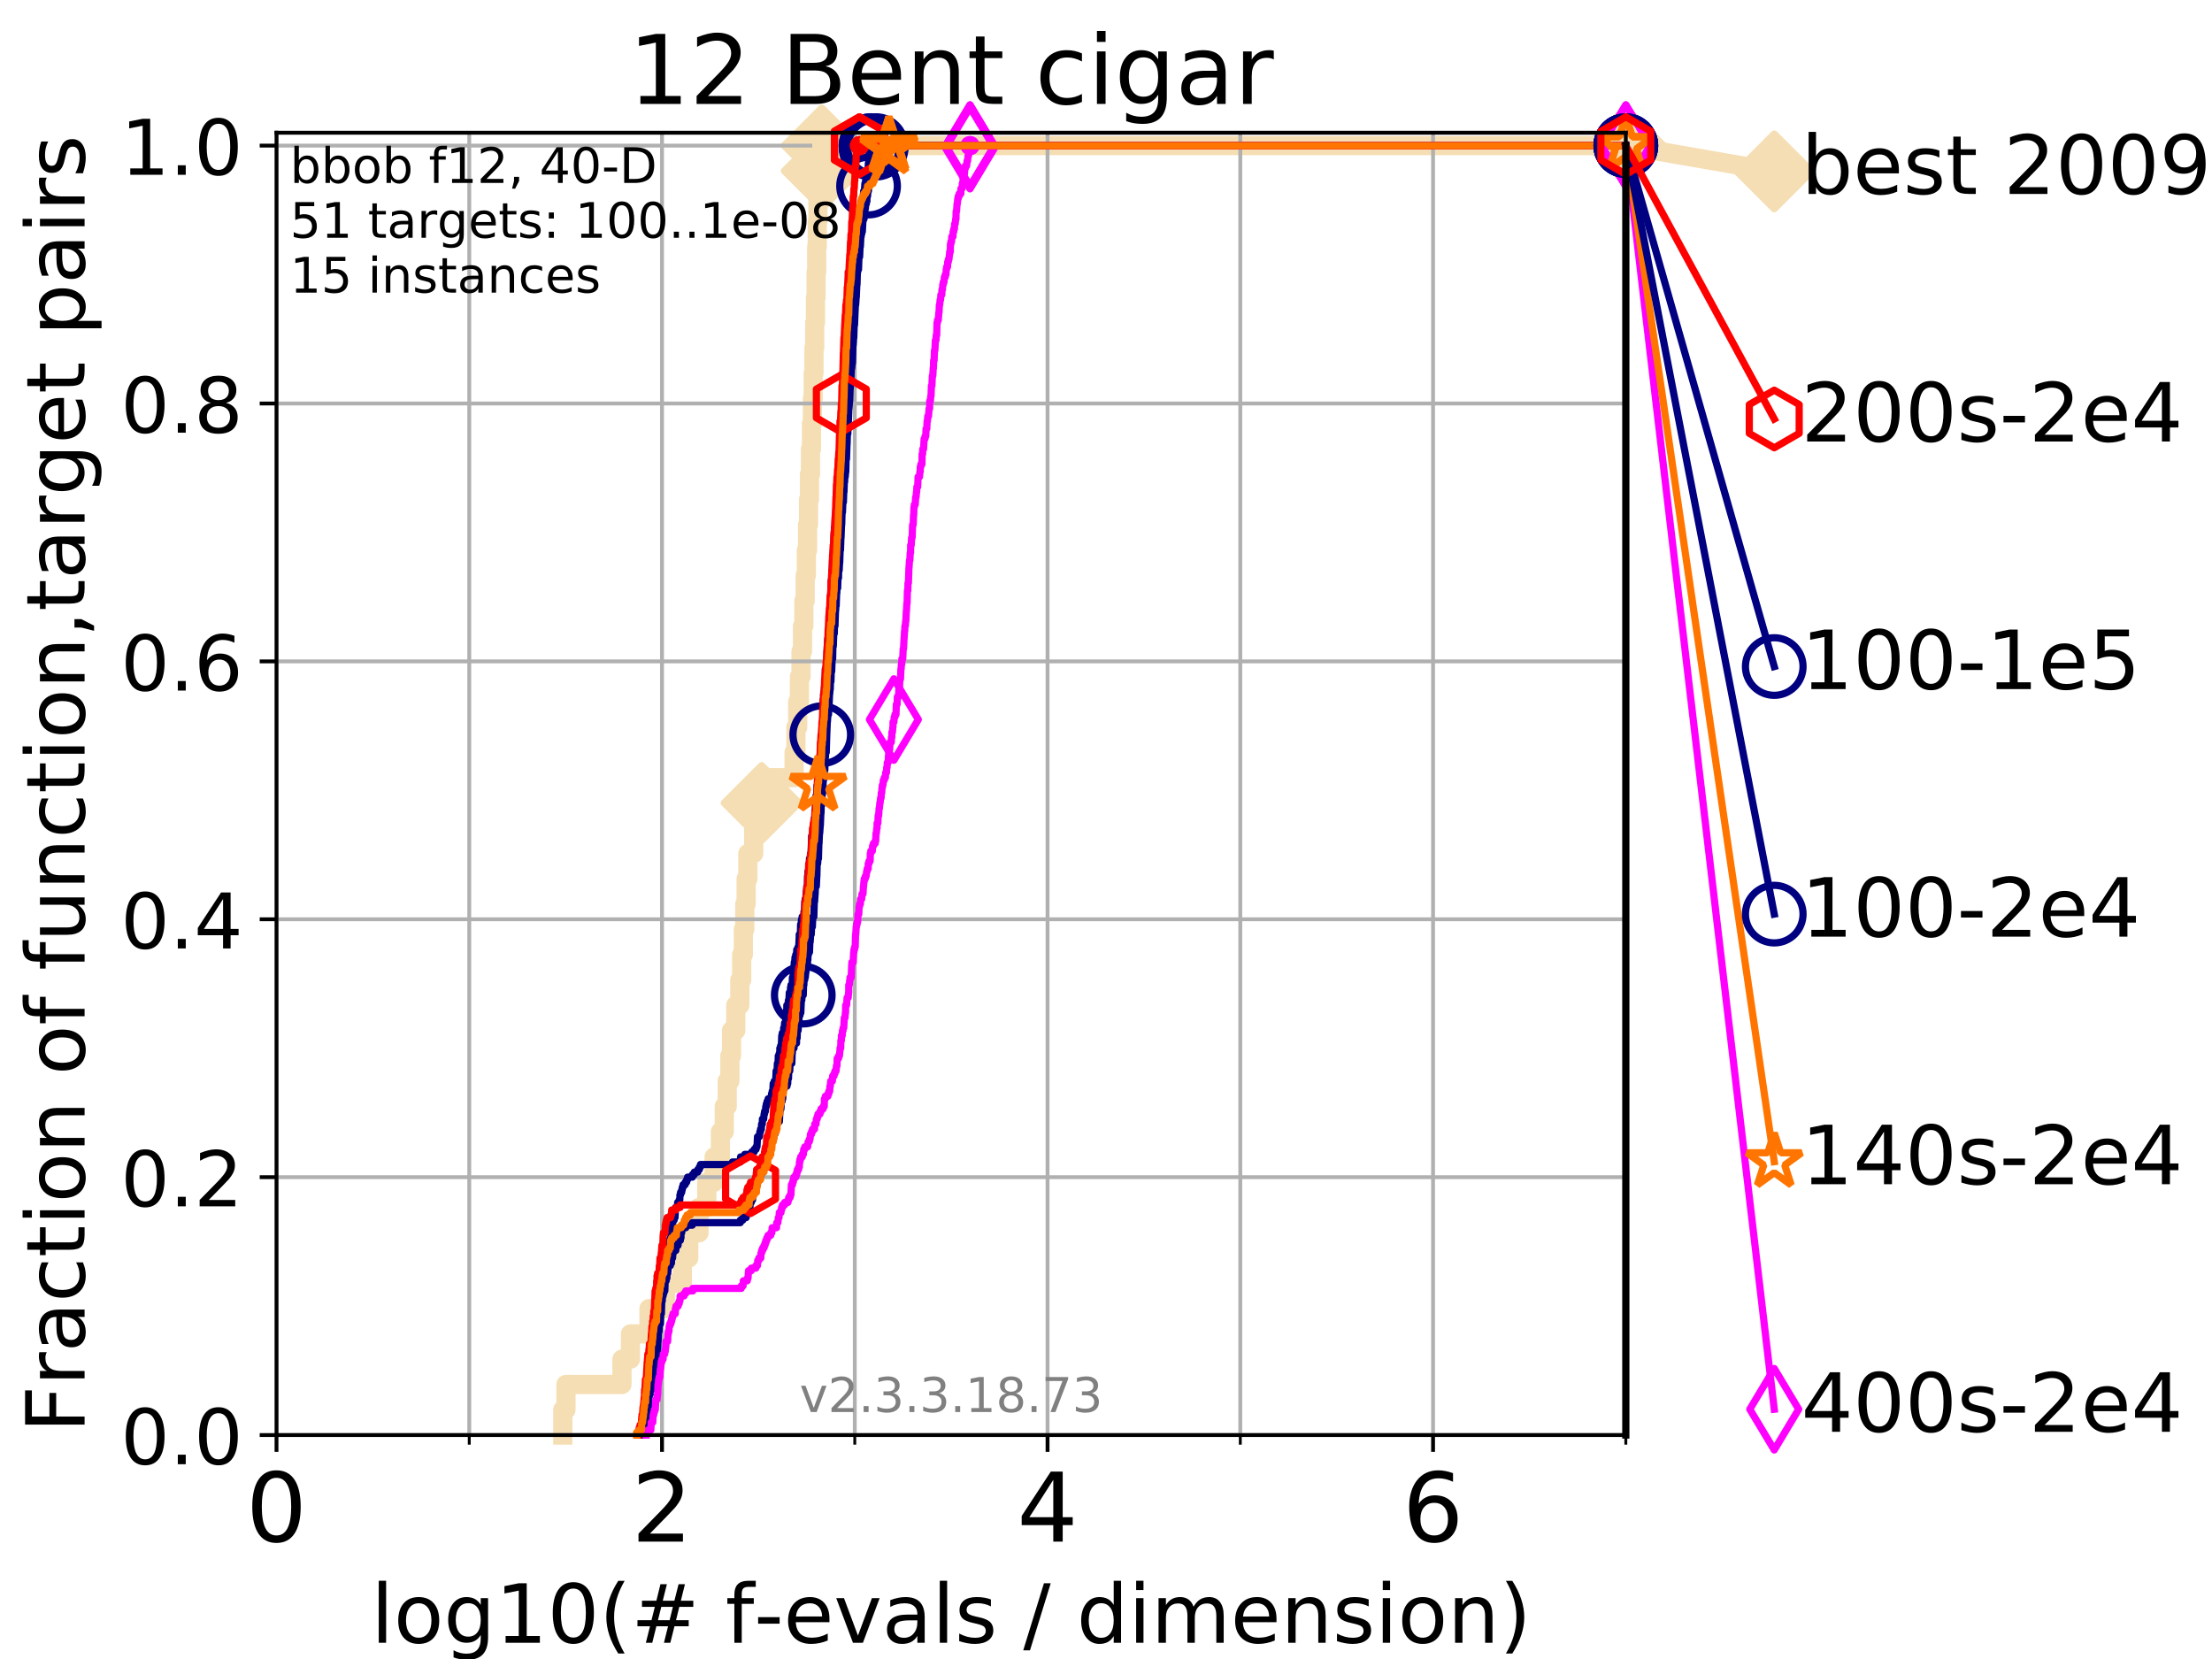 <?xml version="1.0" encoding="utf-8" standalone="no"?>
<!DOCTYPE svg PUBLIC "-//W3C//DTD SVG 1.1//EN"
  "http://www.w3.org/Graphics/SVG/1.1/DTD/svg11.dtd">
<!-- Created with matplotlib (https://matplotlib.org/) -->
<svg height="345.6pt" version="1.1" viewBox="0 0 460.8 345.6" width="460.8pt" xmlns="http://www.w3.org/2000/svg" xmlns:xlink="http://www.w3.org/1999/xlink">
 <defs>
  <style type="text/css">
*{stroke-linecap:butt;stroke-linejoin:round;}
  </style>
 </defs>
 <g id="figure_1">
  <g id="patch_1">
   <path d="M 0 345.6 
L 460.8 345.6 
L 460.8 0 
L 0 0 
z
" style="fill:#ffffff;"/>
  </g>
  <g id="axes_1">
   <g id="patch_2">
    <path d="M 57.6 298.944 
L 338.688 298.944 
L 338.688 27.648 
L 57.6 27.648 
z
" style="fill:#ffffff;"/>
   </g>
   <g id="line2d_1">
    <path d="M 117.246 298.944 
L 117.246 293.677 
L 117.903 293.677 
L 117.903 288.41 
L 129.567 288.41 
L 129.567 283.143 
L 131.332 283.143 
L 131.332 277.877 
L 135.194 277.877 
L 135.194 272.61 
L 138.633 272.61 
L 138.633 267.343 
L 142.134 267.343 
L 142.134 262.076 
L 143.483 262.076 
L 143.483 256.809 
L 145.615 256.809 
L 145.615 251.542 
L 147.239 251.542 
L 147.239 246.275 
L 148.761 246.275 
L 148.761 241.009 
L 150.073 241.009 
L 150.073 235.742 
L 150.873 235.742 
L 150.873 230.475 
L 151.498 230.475 
L 151.498 225.208 
L 152.045 225.208 
L 152.045 219.941 
L 152.387 219.941 
L 152.387 214.674 
L 153.273 214.674 
L 153.273 209.407 
L 154.117 209.407 
L 154.117 204.141 
L 154.499 204.141 
L 154.499 198.874 
L 154.849 198.874 
L 154.849 193.607 
L 155.153 193.607 
L 155.153 188.34 
L 155.433 188.34 
L 155.433 183.073 
L 155.798 183.073 
L 155.798 177.806 
L 157.01 177.806 
L 157.01 172.539 
L 157.279 172.539 
L 157.279 167.272 
L 158.661 167.272 
L 158.661 162.006 
L 165.417 162.006 
L 165.417 156.739 
L 165.804 156.739 
L 165.804 151.472 
L 166.179 151.472 
L 166.179 146.205 
L 166.537 146.205 
L 166.537 140.938 
L 166.868 140.938 
L 166.868 135.671 
L 167.181 135.671 
L 167.181 130.404 
L 167.457 130.404 
L 167.457 125.138 
L 167.734 125.138 
L 167.734 119.871 
L 167.98 119.871 
L 167.98 114.604 
L 168.231 114.604 
L 168.231 109.337 
L 168.431 109.337 
L 168.431 104.07 
L 168.629 104.07 
L 168.629 98.803 
L 168.84 98.803 
L 168.84 93.536 
L 169.046 93.536 
L 169.046 88.27 
L 169.239 88.27 
L 169.239 83.003 
L 169.405 83.003 
L 169.405 77.736 
L 169.564 77.736 
L 169.564 72.469 
L 169.714 72.469 
L 169.714 67.202 
L 169.873 67.202 
L 169.873 61.935 
L 170.003 61.935 
L 170.003 56.668 
L 170.129 56.668 
L 170.129 51.402 
L 170.252 51.402 
L 170.252 46.135 
L 170.387 46.135 
L 170.387 40.868 
L 170.56 40.868 
L 170.56 35.601 
L 171.193 35.601 
L 171.193 30.334 
L 338.688 30.334 
" style="fill:none;stroke:#f5deb3;stroke-linecap:square;stroke-width:4;"/>
   </g>
   <g id="line2d_2">
    <defs>
     <path d="M -0 7.778 
L 7.778 0 
L 0 -7.778 
L -7.778 -0 
z
" id="mcd3f4be64f" style="stroke:#f5deb3;stroke-linejoin:miter;stroke-width:1.5;"/>
    </defs>
    <g>
     <use style="fill:#f5deb3;stroke:#f5deb3;stroke-linejoin:miter;stroke-width:1.5;" x="158.661" xlink:href="#mcd3f4be64f" y="167.272"/>
     <use style="fill:#f5deb3;stroke:#f5deb3;stroke-linejoin:miter;stroke-width:1.5;" x="171.193" xlink:href="#mcd3f4be64f" y="35.601"/>
     <use style="fill:#f5deb3;stroke:#f5deb3;stroke-linejoin:miter;stroke-width:1.5;" x="171.193" xlink:href="#mcd3f4be64f" y="30.334"/>
     <use style="fill:#f5deb3;stroke:#f5deb3;stroke-linejoin:miter;stroke-width:1.5;" x="171.193" xlink:href="#mcd3f4be64f" y="30.334"/>
     <use style="fill:#f5deb3;stroke:#f5deb3;stroke-linejoin:miter;stroke-width:1.5;" x="338.688" xlink:href="#mcd3f4be64f" y="30.334"/>
    </g>
   </g>
   <g id="line2d_3">
    <path style="fill:none;stroke:#f5deb3;stroke-linecap:square;stroke-width:4;"/>
    <g/>
   </g>
   <g id="line2d_4">
    <path d="M 338.688 30.334 
L 369.608 35.706 
" style="fill:none;stroke:#f5deb3;stroke-linecap:square;stroke-width:4;"/>
    <g>
     <use style="fill:#f5deb3;stroke:#f5deb3;stroke-linejoin:miter;stroke-width:1.5;" x="338.688" xlink:href="#mcd3f4be64f" y="30.334"/>
     <use style="fill:#f5deb3;stroke:#f5deb3;stroke-linejoin:miter;stroke-width:1.5;" x="369.608" xlink:href="#mcd3f4be64f" y="35.706"/>
    </g>
   </g>
   <g id="matplotlib.axis_1">
    <g id="xtick_1">
     <g id="line2d_5">
      <path clip-path="url(#pff5a2d2b0b)" d="M 57.6 298.944 
L 57.6 27.648 
" style="fill:none;stroke:#b0b0b0;stroke-linecap:square;stroke-width:0.8;"/>
     </g>
     <g id="line2d_6">
      <defs>
       <path d="M 0 0 
L 0 3.5 
" id="m85f98c2814" style="stroke:#000000;stroke-width:0.8;"/>
      </defs>
      <g>
       <use style="stroke:#000000;stroke-width:0.8;" x="57.6" xlink:href="#m85f98c2814" y="298.944"/>
      </g>
     </g>
     <g id="text_1">
      <!-- 0 -->
      <defs>
       <path d="M 31.781 66.406 
Q 24.172 66.406 20.328 58.906 
Q 16.5 51.422 16.5 36.375 
Q 16.5 21.391 20.328 13.891 
Q 24.172 6.391 31.781 6.391 
Q 39.453 6.391 43.281 13.891 
Q 47.125 21.391 47.125 36.375 
Q 47.125 51.422 43.281 58.906 
Q 39.453 66.406 31.781 66.406 
z
M 31.781 74.219 
Q 44.047 74.219 50.516 64.516 
Q 56.984 54.828 56.984 36.375 
Q 56.984 17.969 50.516 8.266 
Q 44.047 -1.422 31.781 -1.422 
Q 19.531 -1.422 13.062 8.266 
Q 6.594 17.969 6.594 36.375 
Q 6.594 54.828 13.062 64.516 
Q 19.531 74.219 31.781 74.219 
z
" id="DejaVuSans-48"/>
      </defs>
      <g transform="translate(51.237 321.141)scale(0.2 -0.2)">
       <use xlink:href="#DejaVuSans-48"/>
      </g>
     </g>
    </g>
    <g id="xtick_2">
     <g id="line2d_7">
      <path clip-path="url(#pff5a2d2b0b)" d="M 137.911 298.944 
L 137.911 27.648 
" style="fill:none;stroke:#b0b0b0;stroke-linecap:square;stroke-width:0.8;"/>
     </g>
     <g id="line2d_8">
      <g>
       <use style="stroke:#000000;stroke-width:0.8;" x="137.911" xlink:href="#m85f98c2814" y="298.944"/>
      </g>
     </g>
     <g id="text_2">
      <!-- 2 -->
      <defs>
       <path d="M 19.188 8.297 
L 53.609 8.297 
L 53.609 0 
L 7.328 0 
L 7.328 8.297 
Q 12.938 14.109 22.625 23.891 
Q 32.328 33.688 34.812 36.531 
Q 39.547 41.844 41.422 45.531 
Q 43.312 49.219 43.312 52.781 
Q 43.312 58.594 39.234 62.25 
Q 35.156 65.922 28.609 65.922 
Q 23.969 65.922 18.812 64.312 
Q 13.672 62.703 7.812 59.422 
L 7.812 69.391 
Q 13.766 71.781 18.938 73 
Q 24.125 74.219 28.422 74.219 
Q 39.75 74.219 46.484 68.547 
Q 53.219 62.891 53.219 53.422 
Q 53.219 48.922 51.531 44.891 
Q 49.859 40.875 45.406 35.406 
Q 44.188 33.984 37.641 27.219 
Q 31.109 20.453 19.188 8.297 
z
" id="DejaVuSans-50"/>
      </defs>
      <g transform="translate(131.548 321.141)scale(0.2 -0.2)">
       <use xlink:href="#DejaVuSans-50"/>
      </g>
     </g>
    </g>
    <g id="xtick_3">
     <g id="line2d_9">
      <path clip-path="url(#pff5a2d2b0b)" d="M 218.222 298.944 
L 218.222 27.648 
" style="fill:none;stroke:#b0b0b0;stroke-linecap:square;stroke-width:0.8;"/>
     </g>
     <g id="line2d_10">
      <g>
       <use style="stroke:#000000;stroke-width:0.8;" x="218.222" xlink:href="#m85f98c2814" y="298.944"/>
      </g>
     </g>
     <g id="text_3">
      <!-- 4 -->
      <defs>
       <path d="M 37.797 64.312 
L 12.891 25.391 
L 37.797 25.391 
z
M 35.203 72.906 
L 47.609 72.906 
L 47.609 25.391 
L 58.016 25.391 
L 58.016 17.188 
L 47.609 17.188 
L 47.609 0 
L 37.797 0 
L 37.797 17.188 
L 4.891 17.188 
L 4.891 26.703 
z
" id="DejaVuSans-52"/>
      </defs>
      <g transform="translate(211.859 321.141)scale(0.2 -0.2)">
       <use xlink:href="#DejaVuSans-52"/>
      </g>
     </g>
    </g>
    <g id="xtick_4">
     <g id="line2d_11">
      <path clip-path="url(#pff5a2d2b0b)" d="M 298.533 298.944 
L 298.533 27.648 
" style="fill:none;stroke:#b0b0b0;stroke-linecap:square;stroke-width:0.8;"/>
     </g>
     <g id="line2d_12">
      <g>
       <use style="stroke:#000000;stroke-width:0.8;" x="298.533" xlink:href="#m85f98c2814" y="298.944"/>
      </g>
     </g>
     <g id="text_4">
      <!-- 6 -->
      <defs>
       <path d="M 33.016 40.375 
Q 26.375 40.375 22.484 35.828 
Q 18.609 31.297 18.609 23.391 
Q 18.609 15.531 22.484 10.953 
Q 26.375 6.391 33.016 6.391 
Q 39.656 6.391 43.531 10.953 
Q 47.406 15.531 47.406 23.391 
Q 47.406 31.297 43.531 35.828 
Q 39.656 40.375 33.016 40.375 
z
M 52.594 71.297 
L 52.594 62.312 
Q 48.875 64.062 45.094 64.984 
Q 41.312 65.922 37.594 65.922 
Q 27.828 65.922 22.672 59.328 
Q 17.531 52.734 16.797 39.406 
Q 19.672 43.656 24.016 45.922 
Q 28.375 48.188 33.594 48.188 
Q 44.578 48.188 50.953 41.516 
Q 57.328 34.859 57.328 23.391 
Q 57.328 12.156 50.688 5.359 
Q 44.047 -1.422 33.016 -1.422 
Q 20.359 -1.422 13.672 8.266 
Q 6.984 17.969 6.984 36.375 
Q 6.984 53.656 15.188 63.938 
Q 23.391 74.219 37.203 74.219 
Q 40.922 74.219 44.703 73.484 
Q 48.484 72.75 52.594 71.297 
z
" id="DejaVuSans-54"/>
      </defs>
      <g transform="translate(292.17 321.141)scale(0.2 -0.2)">
       <use xlink:href="#DejaVuSans-54"/>
      </g>
     </g>
    </g>
    <g id="xtick_5">
     <g id="line2d_13">
      <path clip-path="url(#pff5a2d2b0b)" d="M 97.755 298.944 
L 97.755 27.648 
" style="fill:none;stroke:#b0b0b0;stroke-linecap:square;stroke-width:0.8;"/>
     </g>
     <g id="line2d_14">
      <defs>
       <path d="M 0 0 
L 0 2 
" id="m7685a65418" style="stroke:#000000;stroke-width:0.6;"/>
      </defs>
      <g>
       <use style="stroke:#000000;stroke-width:0.6;" x="97.755" xlink:href="#m7685a65418" y="298.944"/>
      </g>
     </g>
    </g>
    <g id="xtick_6">
     <g id="line2d_15">
      <path clip-path="url(#pff5a2d2b0b)" d="M 178.066 298.944 
L 178.066 27.648 
" style="fill:none;stroke:#b0b0b0;stroke-linecap:square;stroke-width:0.8;"/>
     </g>
     <g id="line2d_16">
      <g>
       <use style="stroke:#000000;stroke-width:0.6;" x="178.066" xlink:href="#m7685a65418" y="298.944"/>
      </g>
     </g>
    </g>
    <g id="xtick_7">
     <g id="line2d_17">
      <path clip-path="url(#pff5a2d2b0b)" d="M 258.377 298.944 
L 258.377 27.648 
" style="fill:none;stroke:#b0b0b0;stroke-linecap:square;stroke-width:0.8;"/>
     </g>
     <g id="line2d_18">
      <g>
       <use style="stroke:#000000;stroke-width:0.6;" x="258.377" xlink:href="#m7685a65418" y="298.944"/>
      </g>
     </g>
    </g>
    <g id="xtick_8">
     <g id="line2d_19">
      <path clip-path="url(#pff5a2d2b0b)" d="M 338.688 298.944 
L 338.688 27.648 
" style="fill:none;stroke:#b0b0b0;stroke-linecap:square;stroke-width:0.8;"/>
     </g>
     <g id="line2d_20">
      <g>
       <use style="stroke:#000000;stroke-width:0.6;" x="338.688" xlink:href="#m7685a65418" y="298.944"/>
      </g>
     </g>
    </g>
    <g id="text_5">
     <!-- log10(# f-evals / dimension) -->
     <defs>
      <path d="M 9.422 75.984 
L 18.406 75.984 
L 18.406 0 
L 9.422 0 
z
" id="DejaVuSans-108"/>
      <path d="M 30.609 48.391 
Q 23.391 48.391 19.188 42.75 
Q 14.984 37.109 14.984 27.297 
Q 14.984 17.484 19.156 11.844 
Q 23.344 6.203 30.609 6.203 
Q 37.797 6.203 41.984 11.859 
Q 46.188 17.531 46.188 27.297 
Q 46.188 37.016 41.984 42.703 
Q 37.797 48.391 30.609 48.391 
z
M 30.609 56 
Q 42.328 56 49.016 48.375 
Q 55.719 40.766 55.719 27.297 
Q 55.719 13.875 49.016 6.219 
Q 42.328 -1.422 30.609 -1.422 
Q 18.844 -1.422 12.172 6.219 
Q 5.516 13.875 5.516 27.297 
Q 5.516 40.766 12.172 48.375 
Q 18.844 56 30.609 56 
z
" id="DejaVuSans-111"/>
      <path d="M 45.406 27.984 
Q 45.406 37.75 41.375 43.109 
Q 37.359 48.484 30.078 48.484 
Q 22.859 48.484 18.828 43.109 
Q 14.797 37.75 14.797 27.984 
Q 14.797 18.266 18.828 12.891 
Q 22.859 7.516 30.078 7.516 
Q 37.359 7.516 41.375 12.891 
Q 45.406 18.266 45.406 27.984 
z
M 54.391 6.781 
Q 54.391 -7.172 48.188 -13.984 
Q 42 -20.797 29.203 -20.797 
Q 24.469 -20.797 20.266 -20.094 
Q 16.062 -19.391 12.109 -17.922 
L 12.109 -9.188 
Q 16.062 -11.328 19.922 -12.344 
Q 23.781 -13.375 27.781 -13.375 
Q 36.625 -13.375 41.016 -8.766 
Q 45.406 -4.156 45.406 5.172 
L 45.406 9.625 
Q 42.625 4.781 38.281 2.391 
Q 33.938 0 27.875 0 
Q 17.828 0 11.672 7.656 
Q 5.516 15.328 5.516 27.984 
Q 5.516 40.672 11.672 48.328 
Q 17.828 56 27.875 56 
Q 33.938 56 38.281 53.609 
Q 42.625 51.219 45.406 46.391 
L 45.406 54.688 
L 54.391 54.688 
z
" id="DejaVuSans-103"/>
      <path d="M 12.406 8.297 
L 28.516 8.297 
L 28.516 63.922 
L 10.984 60.406 
L 10.984 69.391 
L 28.422 72.906 
L 38.281 72.906 
L 38.281 8.297 
L 54.391 8.297 
L 54.391 0 
L 12.406 0 
z
" id="DejaVuSans-49"/>
      <path d="M 31 75.875 
Q 24.469 64.656 21.281 53.656 
Q 18.109 42.672 18.109 31.391 
Q 18.109 20.125 21.312 9.062 
Q 24.516 -2 31 -13.188 
L 23.188 -13.188 
Q 15.875 -1.703 12.234 9.375 
Q 8.594 20.453 8.594 31.391 
Q 8.594 42.281 12.203 53.312 
Q 15.828 64.359 23.188 75.875 
z
" id="DejaVuSans-40"/>
      <path d="M 51.125 44 
L 36.922 44 
L 32.812 27.688 
L 47.125 27.688 
z
M 43.797 71.781 
L 38.719 51.516 
L 52.984 51.516 
L 58.109 71.781 
L 65.922 71.781 
L 60.891 51.516 
L 76.125 51.516 
L 76.125 44 
L 58.984 44 
L 54.984 27.688 
L 70.516 27.688 
L 70.516 20.219 
L 53.078 20.219 
L 48 0 
L 40.188 0 
L 45.219 20.219 
L 30.906 20.219 
L 25.875 0 
L 18.016 0 
L 23.094 20.219 
L 7.719 20.219 
L 7.719 27.688 
L 24.906 27.688 
L 29 44 
L 13.281 44 
L 13.281 51.516 
L 30.906 51.516 
L 35.891 71.781 
z
" id="DejaVuSans-35"/>
      <path id="DejaVuSans-32"/>
      <path d="M 37.109 75.984 
L 37.109 68.5 
L 28.516 68.5 
Q 23.688 68.5 21.797 66.547 
Q 19.922 64.594 19.922 59.516 
L 19.922 54.688 
L 34.719 54.688 
L 34.719 47.703 
L 19.922 47.703 
L 19.922 0 
L 10.891 0 
L 10.891 47.703 
L 2.297 47.703 
L 2.297 54.688 
L 10.891 54.688 
L 10.891 58.5 
Q 10.891 67.625 15.141 71.797 
Q 19.391 75.984 28.609 75.984 
z
" id="DejaVuSans-102"/>
      <path d="M 4.891 31.391 
L 31.203 31.391 
L 31.203 23.391 
L 4.891 23.391 
z
" id="DejaVuSans-45"/>
      <path d="M 56.203 29.594 
L 56.203 25.203 
L 14.891 25.203 
Q 15.484 15.922 20.484 11.062 
Q 25.484 6.203 34.422 6.203 
Q 39.594 6.203 44.453 7.469 
Q 49.312 8.734 54.109 11.281 
L 54.109 2.781 
Q 49.266 0.734 44.188 -0.344 
Q 39.109 -1.422 33.891 -1.422 
Q 20.797 -1.422 13.156 6.188 
Q 5.516 13.812 5.516 26.812 
Q 5.516 40.234 12.766 48.109 
Q 20.016 56 32.328 56 
Q 43.359 56 49.781 48.891 
Q 56.203 41.797 56.203 29.594 
z
M 47.219 32.234 
Q 47.125 39.594 43.094 43.984 
Q 39.062 48.391 32.422 48.391 
Q 24.906 48.391 20.391 44.141 
Q 15.875 39.891 15.188 32.172 
z
" id="DejaVuSans-101"/>
      <path d="M 2.984 54.688 
L 12.5 54.688 
L 29.594 8.797 
L 46.688 54.688 
L 56.203 54.688 
L 35.688 0 
L 23.484 0 
z
" id="DejaVuSans-118"/>
      <path d="M 34.281 27.484 
Q 23.391 27.484 19.188 25 
Q 14.984 22.516 14.984 16.5 
Q 14.984 11.719 18.141 8.906 
Q 21.297 6.109 26.703 6.109 
Q 34.188 6.109 38.703 11.406 
Q 43.219 16.703 43.219 25.484 
L 43.219 27.484 
z
M 52.203 31.203 
L 52.203 0 
L 43.219 0 
L 43.219 8.297 
Q 40.141 3.328 35.547 0.953 
Q 30.953 -1.422 24.312 -1.422 
Q 15.922 -1.422 10.953 3.297 
Q 6 8.016 6 15.922 
Q 6 25.141 12.172 29.828 
Q 18.359 34.516 30.609 34.516 
L 43.219 34.516 
L 43.219 35.406 
Q 43.219 41.609 39.141 45 
Q 35.062 48.391 27.688 48.391 
Q 23 48.391 18.547 47.266 
Q 14.109 46.141 10.016 43.891 
L 10.016 52.203 
Q 14.938 54.109 19.578 55.047 
Q 24.219 56 28.609 56 
Q 40.484 56 46.344 49.844 
Q 52.203 43.703 52.203 31.203 
z
" id="DejaVuSans-97"/>
      <path d="M 44.281 53.078 
L 44.281 44.578 
Q 40.484 46.531 36.375 47.5 
Q 32.281 48.484 27.875 48.484 
Q 21.188 48.484 17.844 46.438 
Q 14.5 44.391 14.5 40.281 
Q 14.5 37.156 16.891 35.375 
Q 19.281 33.594 26.516 31.984 
L 29.594 31.297 
Q 39.156 29.25 43.188 25.516 
Q 47.219 21.781 47.219 15.094 
Q 47.219 7.469 41.188 3.016 
Q 35.156 -1.422 24.609 -1.422 
Q 20.219 -1.422 15.453 -0.562 
Q 10.688 0.297 5.422 2 
L 5.422 11.281 
Q 10.406 8.688 15.234 7.391 
Q 20.062 6.109 24.812 6.109 
Q 31.156 6.109 34.562 8.281 
Q 37.984 10.453 37.984 14.406 
Q 37.984 18.062 35.516 20.016 
Q 33.062 21.969 24.703 23.781 
L 21.578 24.516 
Q 13.234 26.266 9.516 29.906 
Q 5.812 33.547 5.812 39.891 
Q 5.812 47.609 11.281 51.797 
Q 16.75 56 26.812 56 
Q 31.781 56 36.172 55.266 
Q 40.578 54.547 44.281 53.078 
z
" id="DejaVuSans-115"/>
      <path d="M 25.391 72.906 
L 33.688 72.906 
L 8.297 -9.281 
L 0 -9.281 
z
" id="DejaVuSans-47"/>
      <path d="M 45.406 46.391 
L 45.406 75.984 
L 54.391 75.984 
L 54.391 0 
L 45.406 0 
L 45.406 8.203 
Q 42.578 3.328 38.25 0.953 
Q 33.938 -1.422 27.875 -1.422 
Q 17.969 -1.422 11.734 6.484 
Q 5.516 14.406 5.516 27.297 
Q 5.516 40.188 11.734 48.094 
Q 17.969 56 27.875 56 
Q 33.938 56 38.25 53.625 
Q 42.578 51.266 45.406 46.391 
z
M 14.797 27.297 
Q 14.797 17.391 18.875 11.75 
Q 22.953 6.109 30.078 6.109 
Q 37.203 6.109 41.297 11.75 
Q 45.406 17.391 45.406 27.297 
Q 45.406 37.203 41.297 42.844 
Q 37.203 48.484 30.078 48.484 
Q 22.953 48.484 18.875 42.844 
Q 14.797 37.203 14.797 27.297 
z
" id="DejaVuSans-100"/>
      <path d="M 9.422 54.688 
L 18.406 54.688 
L 18.406 0 
L 9.422 0 
z
M 9.422 75.984 
L 18.406 75.984 
L 18.406 64.594 
L 9.422 64.594 
z
" id="DejaVuSans-105"/>
      <path d="M 52 44.188 
Q 55.375 50.25 60.062 53.125 
Q 64.75 56 71.094 56 
Q 79.641 56 84.281 50.016 
Q 88.922 44.047 88.922 33.016 
L 88.922 0 
L 79.891 0 
L 79.891 32.719 
Q 79.891 40.578 77.094 44.375 
Q 74.312 48.188 68.609 48.188 
Q 61.625 48.188 57.562 43.547 
Q 53.516 38.922 53.516 30.906 
L 53.516 0 
L 44.484 0 
L 44.484 32.719 
Q 44.484 40.625 41.703 44.406 
Q 38.922 48.188 33.109 48.188 
Q 26.219 48.188 22.156 43.531 
Q 18.109 38.875 18.109 30.906 
L 18.109 0 
L 9.078 0 
L 9.078 54.688 
L 18.109 54.688 
L 18.109 46.188 
Q 21.188 51.219 25.484 53.609 
Q 29.781 56 35.688 56 
Q 41.656 56 45.828 52.969 
Q 50 49.953 52 44.188 
z
" id="DejaVuSans-109"/>
      <path d="M 54.891 33.016 
L 54.891 0 
L 45.906 0 
L 45.906 32.719 
Q 45.906 40.484 42.875 44.328 
Q 39.844 48.188 33.797 48.188 
Q 26.516 48.188 22.312 43.547 
Q 18.109 38.922 18.109 30.906 
L 18.109 0 
L 9.078 0 
L 9.078 54.688 
L 18.109 54.688 
L 18.109 46.188 
Q 21.344 51.125 25.703 53.562 
Q 30.078 56 35.797 56 
Q 45.219 56 50.047 50.172 
Q 54.891 44.344 54.891 33.016 
z
" id="DejaVuSans-110"/>
      <path d="M 8.016 75.875 
L 15.828 75.875 
Q 23.141 64.359 26.781 53.312 
Q 30.422 42.281 30.422 31.391 
Q 30.422 20.453 26.781 9.375 
Q 23.141 -1.703 15.828 -13.188 
L 8.016 -13.188 
Q 14.5 -2 17.703 9.062 
Q 20.906 20.125 20.906 31.391 
Q 20.906 42.672 17.703 53.656 
Q 14.5 64.656 8.016 75.875 
z
" id="DejaVuSans-41"/>
     </defs>
     <g transform="translate(77.303 342.218)scale(0.17 -0.17)">
      <use xlink:href="#DejaVuSans-108"/>
      <use x="27.783" xlink:href="#DejaVuSans-111"/>
      <use x="88.965" xlink:href="#DejaVuSans-103"/>
      <use x="152.441" xlink:href="#DejaVuSans-49"/>
      <use x="216.064" xlink:href="#DejaVuSans-48"/>
      <use x="279.688" xlink:href="#DejaVuSans-40"/>
      <use x="318.701" xlink:href="#DejaVuSans-35"/>
      <use x="402.49" xlink:href="#DejaVuSans-32"/>
      <use x="434.277" xlink:href="#DejaVuSans-102"/>
      <use x="469.404" xlink:href="#DejaVuSans-45"/>
      <use x="505.488" xlink:href="#DejaVuSans-101"/>
      <use x="567.012" xlink:href="#DejaVuSans-118"/>
      <use x="626.191" xlink:href="#DejaVuSans-97"/>
      <use x="687.471" xlink:href="#DejaVuSans-108"/>
      <use x="715.254" xlink:href="#DejaVuSans-115"/>
      <use x="767.354" xlink:href="#DejaVuSans-32"/>
      <use x="799.141" xlink:href="#DejaVuSans-47"/>
      <use x="832.832" xlink:href="#DejaVuSans-32"/>
      <use x="864.619" xlink:href="#DejaVuSans-100"/>
      <use x="928.096" xlink:href="#DejaVuSans-105"/>
      <use x="955.879" xlink:href="#DejaVuSans-109"/>
      <use x="1053.291" xlink:href="#DejaVuSans-101"/>
      <use x="1114.814" xlink:href="#DejaVuSans-110"/>
      <use x="1178.193" xlink:href="#DejaVuSans-115"/>
      <use x="1230.293" xlink:href="#DejaVuSans-105"/>
      <use x="1258.076" xlink:href="#DejaVuSans-111"/>
      <use x="1319.258" xlink:href="#DejaVuSans-110"/>
      <use x="1382.637" xlink:href="#DejaVuSans-41"/>
     </g>
    </g>
   </g>
   <g id="matplotlib.axis_2">
    <g id="ytick_1">
     <g id="line2d_21">
      <path clip-path="url(#pff5a2d2b0b)" d="M 57.6 298.944 
L 338.688 298.944 
" style="fill:none;stroke:#b0b0b0;stroke-linecap:square;stroke-width:0.8;"/>
     </g>
     <g id="line2d_22">
      <defs>
       <path d="M 0 0 
L -3.5 0 
" id="m31761eab6c" style="stroke:#000000;stroke-width:0.8;"/>
      </defs>
      <g>
       <use style="stroke:#000000;stroke-width:0.8;" x="57.6" xlink:href="#m31761eab6c" y="298.944"/>
      </g>
     </g>
     <g id="text_6">
      <!-- 0.0 -->
      <defs>
       <path d="M 10.688 12.406 
L 21 12.406 
L 21 0 
L 10.688 0 
z
" id="DejaVuSans-46"/>
      </defs>
      <g transform="translate(25.155 305.023)scale(0.16 -0.16)">
       <use xlink:href="#DejaVuSans-48"/>
       <use x="63.623" xlink:href="#DejaVuSans-46"/>
       <use x="95.41" xlink:href="#DejaVuSans-48"/>
      </g>
     </g>
    </g>
    <g id="ytick_2">
     <g id="line2d_23">
      <path clip-path="url(#pff5a2d2b0b)" d="M 57.6 245.222 
L 338.688 245.222 
" style="fill:none;stroke:#b0b0b0;stroke-linecap:square;stroke-width:0.8;"/>
     </g>
     <g id="line2d_24">
      <g>
       <use style="stroke:#000000;stroke-width:0.8;" x="57.6" xlink:href="#m31761eab6c" y="245.222"/>
      </g>
     </g>
     <g id="text_7">
      <!-- 0.2 -->
      <g transform="translate(25.155 251.301)scale(0.16 -0.16)">
       <use xlink:href="#DejaVuSans-48"/>
       <use x="63.623" xlink:href="#DejaVuSans-46"/>
       <use x="95.41" xlink:href="#DejaVuSans-50"/>
      </g>
     </g>
    </g>
    <g id="ytick_3">
     <g id="line2d_25">
      <path clip-path="url(#pff5a2d2b0b)" d="M 57.6 191.5 
L 338.688 191.5 
" style="fill:none;stroke:#b0b0b0;stroke-linecap:square;stroke-width:0.8;"/>
     </g>
     <g id="line2d_26">
      <g>
       <use style="stroke:#000000;stroke-width:0.8;" x="57.6" xlink:href="#m31761eab6c" y="191.5"/>
      </g>
     </g>
     <g id="text_8">
      <!-- 0.4 -->
      <g transform="translate(25.155 197.579)scale(0.16 -0.16)">
       <use xlink:href="#DejaVuSans-48"/>
       <use x="63.623" xlink:href="#DejaVuSans-46"/>
       <use x="95.41" xlink:href="#DejaVuSans-52"/>
      </g>
     </g>
    </g>
    <g id="ytick_4">
     <g id="line2d_27">
      <path clip-path="url(#pff5a2d2b0b)" d="M 57.6 137.778 
L 338.688 137.778 
" style="fill:none;stroke:#b0b0b0;stroke-linecap:square;stroke-width:0.8;"/>
     </g>
     <g id="line2d_28">
      <g>
       <use style="stroke:#000000;stroke-width:0.8;" x="57.6" xlink:href="#m31761eab6c" y="137.778"/>
      </g>
     </g>
     <g id="text_9">
      <!-- 0.6 -->
      <g transform="translate(25.155 143.857)scale(0.16 -0.16)">
       <use xlink:href="#DejaVuSans-48"/>
       <use x="63.623" xlink:href="#DejaVuSans-46"/>
       <use x="95.41" xlink:href="#DejaVuSans-54"/>
      </g>
     </g>
    </g>
    <g id="ytick_5">
     <g id="line2d_29">
      <path clip-path="url(#pff5a2d2b0b)" d="M 57.6 84.056 
L 338.688 84.056 
" style="fill:none;stroke:#b0b0b0;stroke-linecap:square;stroke-width:0.8;"/>
     </g>
     <g id="line2d_30">
      <g>
       <use style="stroke:#000000;stroke-width:0.8;" x="57.6" xlink:href="#m31761eab6c" y="84.056"/>
      </g>
     </g>
     <g id="text_10">
      <!-- 0.8 -->
      <defs>
       <path d="M 31.781 34.625 
Q 24.75 34.625 20.719 30.859 
Q 16.703 27.094 16.703 20.516 
Q 16.703 13.922 20.719 10.156 
Q 24.75 6.391 31.781 6.391 
Q 38.812 6.391 42.859 10.172 
Q 46.922 13.969 46.922 20.516 
Q 46.922 27.094 42.891 30.859 
Q 38.875 34.625 31.781 34.625 
z
M 21.922 38.812 
Q 15.578 40.375 12.031 44.719 
Q 8.5 49.078 8.5 55.328 
Q 8.5 64.062 14.719 69.141 
Q 20.953 74.219 31.781 74.219 
Q 42.672 74.219 48.875 69.141 
Q 55.078 64.062 55.078 55.328 
Q 55.078 49.078 51.531 44.719 
Q 48 40.375 41.703 38.812 
Q 48.828 37.156 52.797 32.312 
Q 56.781 27.484 56.781 20.516 
Q 56.781 9.906 50.312 4.234 
Q 43.844 -1.422 31.781 -1.422 
Q 19.734 -1.422 13.25 4.234 
Q 6.781 9.906 6.781 20.516 
Q 6.781 27.484 10.781 32.312 
Q 14.797 37.156 21.922 38.812 
z
M 18.312 54.391 
Q 18.312 48.734 21.844 45.562 
Q 25.391 42.391 31.781 42.391 
Q 38.141 42.391 41.719 45.562 
Q 45.312 48.734 45.312 54.391 
Q 45.312 60.062 41.719 63.234 
Q 38.141 66.406 31.781 66.406 
Q 25.391 66.406 21.844 63.234 
Q 18.312 60.062 18.312 54.391 
z
" id="DejaVuSans-56"/>
      </defs>
      <g transform="translate(25.155 90.135)scale(0.16 -0.16)">
       <use xlink:href="#DejaVuSans-48"/>
       <use x="63.623" xlink:href="#DejaVuSans-46"/>
       <use x="95.41" xlink:href="#DejaVuSans-56"/>
      </g>
     </g>
    </g>
    <g id="ytick_6">
     <g id="line2d_31">
      <path clip-path="url(#pff5a2d2b0b)" d="M 57.6 30.334 
L 338.688 30.334 
" style="fill:none;stroke:#b0b0b0;stroke-linecap:square;stroke-width:0.8;"/>
     </g>
     <g id="line2d_32">
      <g>
       <use style="stroke:#000000;stroke-width:0.8;" x="57.6" xlink:href="#m31761eab6c" y="30.334"/>
      </g>
     </g>
     <g id="text_11">
      <!-- 1.0 -->
      <g transform="translate(25.155 36.413)scale(0.16 -0.16)">
       <use xlink:href="#DejaVuSans-49"/>
       <use x="63.623" xlink:href="#DejaVuSans-46"/>
       <use x="95.41" xlink:href="#DejaVuSans-48"/>
      </g>
     </g>
    </g>
    <g id="text_12">
     <!-- Fraction of function,target pairs -->
     <defs>
      <path d="M 9.812 72.906 
L 51.703 72.906 
L 51.703 64.594 
L 19.672 64.594 
L 19.672 43.109 
L 48.578 43.109 
L 48.578 34.812 
L 19.672 34.812 
L 19.672 0 
L 9.812 0 
z
" id="DejaVuSans-70"/>
      <path d="M 41.109 46.297 
Q 39.594 47.172 37.812 47.578 
Q 36.031 48 33.891 48 
Q 26.266 48 22.188 43.047 
Q 18.109 38.094 18.109 28.812 
L 18.109 0 
L 9.078 0 
L 9.078 54.688 
L 18.109 54.688 
L 18.109 46.188 
Q 20.953 51.172 25.484 53.578 
Q 30.031 56 36.531 56 
Q 37.453 56 38.578 55.875 
Q 39.703 55.766 41.062 55.516 
z
" id="DejaVuSans-114"/>
      <path d="M 48.781 52.594 
L 48.781 44.188 
Q 44.969 46.297 41.141 47.344 
Q 37.312 48.391 33.406 48.391 
Q 24.656 48.391 19.812 42.844 
Q 14.984 37.312 14.984 27.297 
Q 14.984 17.281 19.812 11.734 
Q 24.656 6.203 33.406 6.203 
Q 37.312 6.203 41.141 7.25 
Q 44.969 8.297 48.781 10.406 
L 48.781 2.094 
Q 45.016 0.344 40.984 -0.531 
Q 36.969 -1.422 32.422 -1.422 
Q 20.062 -1.422 12.781 6.344 
Q 5.516 14.109 5.516 27.297 
Q 5.516 40.672 12.859 48.328 
Q 20.219 56 33.016 56 
Q 37.156 56 41.109 55.141 
Q 45.062 54.297 48.781 52.594 
z
" id="DejaVuSans-99"/>
      <path d="M 18.312 70.219 
L 18.312 54.688 
L 36.812 54.688 
L 36.812 47.703 
L 18.312 47.703 
L 18.312 18.016 
Q 18.312 11.328 20.141 9.422 
Q 21.969 7.516 27.594 7.516 
L 36.812 7.516 
L 36.812 0 
L 27.594 0 
Q 17.188 0 13.234 3.875 
Q 9.281 7.766 9.281 18.016 
L 9.281 47.703 
L 2.688 47.703 
L 2.688 54.688 
L 9.281 54.688 
L 9.281 70.219 
z
" id="DejaVuSans-116"/>
      <path d="M 8.5 21.578 
L 8.5 54.688 
L 17.484 54.688 
L 17.484 21.922 
Q 17.484 14.156 20.5 10.266 
Q 23.531 6.391 29.594 6.391 
Q 36.859 6.391 41.078 11.031 
Q 45.312 15.672 45.312 23.688 
L 45.312 54.688 
L 54.297 54.688 
L 54.297 0 
L 45.312 0 
L 45.312 8.406 
Q 42.047 3.422 37.719 1 
Q 33.406 -1.422 27.688 -1.422 
Q 18.266 -1.422 13.375 4.438 
Q 8.5 10.297 8.5 21.578 
z
M 31.109 56 
z
" id="DejaVuSans-117"/>
      <path d="M 11.719 12.406 
L 22.016 12.406 
L 22.016 4 
L 14.016 -11.625 
L 7.719 -11.625 
L 11.719 4 
z
" id="DejaVuSans-44"/>
      <path d="M 18.109 8.203 
L 18.109 -20.797 
L 9.078 -20.797 
L 9.078 54.688 
L 18.109 54.688 
L 18.109 46.391 
Q 20.953 51.266 25.266 53.625 
Q 29.594 56 35.594 56 
Q 45.562 56 51.781 48.094 
Q 58.016 40.188 58.016 27.297 
Q 58.016 14.406 51.781 6.484 
Q 45.562 -1.422 35.594 -1.422 
Q 29.594 -1.422 25.266 0.953 
Q 20.953 3.328 18.109 8.203 
z
M 48.688 27.297 
Q 48.688 37.203 44.609 42.844 
Q 40.531 48.484 33.406 48.484 
Q 26.266 48.484 22.188 42.844 
Q 18.109 37.203 18.109 27.297 
Q 18.109 17.391 22.188 11.75 
Q 26.266 6.109 33.406 6.109 
Q 40.531 6.109 44.609 11.75 
Q 48.688 17.391 48.688 27.297 
z
" id="DejaVuSans-112"/>
     </defs>
     <g transform="translate(17.62 298.435)rotate(-90)scale(0.17 -0.17)">
      <use xlink:href="#DejaVuSans-70"/>
      <use x="57.41" xlink:href="#DejaVuSans-114"/>
      <use x="98.523" xlink:href="#DejaVuSans-97"/>
      <use x="159.803" xlink:href="#DejaVuSans-99"/>
      <use x="214.783" xlink:href="#DejaVuSans-116"/>
      <use x="253.992" xlink:href="#DejaVuSans-105"/>
      <use x="281.775" xlink:href="#DejaVuSans-111"/>
      <use x="342.957" xlink:href="#DejaVuSans-110"/>
      <use x="406.336" xlink:href="#DejaVuSans-32"/>
      <use x="438.123" xlink:href="#DejaVuSans-111"/>
      <use x="499.305" xlink:href="#DejaVuSans-102"/>
      <use x="534.51" xlink:href="#DejaVuSans-32"/>
      <use x="566.297" xlink:href="#DejaVuSans-102"/>
      <use x="601.502" xlink:href="#DejaVuSans-117"/>
      <use x="664.881" xlink:href="#DejaVuSans-110"/>
      <use x="728.26" xlink:href="#DejaVuSans-99"/>
      <use x="783.24" xlink:href="#DejaVuSans-116"/>
      <use x="822.449" xlink:href="#DejaVuSans-105"/>
      <use x="850.232" xlink:href="#DejaVuSans-111"/>
      <use x="911.414" xlink:href="#DejaVuSans-110"/>
      <use x="974.793" xlink:href="#DejaVuSans-44"/>
      <use x="1006.58" xlink:href="#DejaVuSans-116"/>
      <use x="1045.789" xlink:href="#DejaVuSans-97"/>
      <use x="1107.068" xlink:href="#DejaVuSans-114"/>
      <use x="1148.166" xlink:href="#DejaVuSans-103"/>
      <use x="1211.643" xlink:href="#DejaVuSans-101"/>
      <use x="1273.166" xlink:href="#DejaVuSans-116"/>
      <use x="1312.375" xlink:href="#DejaVuSans-32"/>
      <use x="1344.162" xlink:href="#DejaVuSans-112"/>
      <use x="1407.639" xlink:href="#DejaVuSans-97"/>
      <use x="1468.918" xlink:href="#DejaVuSans-105"/>
      <use x="1496.701" xlink:href="#DejaVuSans-114"/>
      <use x="1537.814" xlink:href="#DejaVuSans-115"/>
     </g>
    </g>
   </g>
   <g id="line2d_33">
    <defs>
     <path d="M 0 1.5 
C 0.398 1.5 0.779 1.342 1.061 1.061 
C 1.342 0.779 1.5 0.398 1.5 0 
C 1.5 -0.398 1.342 -0.779 1.061 -1.061 
C 0.779 -1.342 0.398 -1.5 0 -1.5 
C -0.398 -1.5 -0.779 -1.342 -1.061 -1.061 
C -1.342 -0.779 -1.5 -0.398 -1.5 0 
C -1.5 0.398 -1.342 0.779 -1.061 1.061 
C -0.779 1.342 -0.398 1.5 0 1.5 
z
" id="m778db74134" style="stroke:#f5deb3;"/>
    </defs>
    <g>
     <use style="fill:#f5deb3;stroke:#f5deb3;" x="171.193" xlink:href="#m778db74134" y="30.334"/>
     <use style="fill:#f5deb3;stroke:#f5deb3;" x="171.193" xlink:href="#m778db74134" y="30.334"/>
    </g>
   </g>
   <g id="line2d_34">
    <defs>
     <path d="M 0 1.5 
C 0.398 1.5 0.779 1.342 1.061 1.061 
C 1.342 0.779 1.5 0.398 1.5 0 
C 1.5 -0.398 1.342 -0.779 1.061 -1.061 
C 0.779 -1.342 0.398 -1.5 0 -1.5 
C -0.398 -1.5 -0.779 -1.342 -1.061 -1.061 
C -1.342 -0.779 -1.5 -0.398 -1.5 0 
C -1.5 0.398 -1.342 0.779 -1.061 1.061 
C -0.779 1.342 -0.398 1.5 0 1.5 
z
" id="m57b16653a8" style="stroke:#000080;"/>
    </defs>
    <g>
     <use style="fill:#000080;stroke:#000080;" x="182.5" xlink:href="#m57b16653a8" y="30.334"/>
     <use style="fill:#000080;stroke:#000080;" x="182.5" xlink:href="#m57b16653a8" y="30.334"/>
    </g>
   </g>
   <g id="line2d_35">
    <path d="M 133.778 298.944 
L 133.778 298.417 
L 134.036 298.417 
L 134.036 297.891 
L 134.306 297.891 
L 134.349 296.837 
L 134.593 296.837 
L 134.703 295.257 
L 134.73 295.257 
L 134.73 294.731 
L 134.958 294.731 
L 135.01 293.15 
L 135.082 293.15 
L 135.153 291.044 
L 135.245 291.044 
L 135.245 290.517 
L 135.432 290.517 
L 135.457 289.464 
L 135.815 289.464 
L 135.864 288.41 
L 136.001 288.41 
L 136.049 286.83 
L 136.112 286.83 
L 136.194 285.777 
L 136.266 285.777 
L 136.281 284.197 
L 136.49 284.197 
L 136.509 282.617 
L 136.715 282.617 
L 136.715 282.09 
L 136.952 282.09 
L 137.058 279.457 
L 137.09 279.457 
L 137.158 277.35 
L 137.294 277.35 
L 137.303 275.77 
L 137.581 275.77 
L 137.647 273.663 
L 137.78 273.663 
L 137.854 271.03 
L 137.959 271.03 
L 138.007 269.976 
L 138.136 269.976 
L 138.136 269.45 
L 138.282 269.45 
L 138.282 268.923 
L 138.494 268.923 
L 138.57 266.816 
L 138.774 266.816 
L 138.774 266.289 
L 138.915 266.289 
L 138.952 265.236 
L 139.095 265.236 
L 139.2 264.183 
L 139.209 264.183 
L 139.209 263.656 
L 139.64 263.656 
L 139.64 263.129 
L 139.879 263.129 
L 139.899 262.076 
L 140.104 262.076 
L 140.184 261.023 
L 140.272 261.023 
L 140.272 260.496 
L 140.783 260.496 
L 140.882 259.443 
L 141.246 259.443 
L 141.336 258.389 
L 141.732 258.389 
L 141.732 257.862 
L 141.862 257.862 
L 141.862 256.809 
L 142.014 256.809 
L 142.1 255.756 
L 142.868 255.756 
L 142.868 255.229 
L 144.218 255.229 
L 144.218 254.702 
L 154.222 254.702 
L 154.222 254.176 
L 154.74 254.176 
L 154.74 253.649 
L 155.441 253.649 
L 155.441 253.122 
L 155.587 253.122 
L 155.587 252.596 
L 155.881 252.596 
L 155.881 252.069 
L 156.191 252.069 
L 156.294 250.489 
L 156.504 250.489 
L 156.504 249.962 
L 156.768 249.962 
L 156.818 248.909 
L 156.952 248.909 
L 156.952 248.382 
L 157.121 248.382 
L 157.19 247.329 
L 157.334 247.329 
L 157.334 246.802 
L 157.765 246.802 
L 157.812 245.749 
L 158.326 245.749 
L 158.378 244.695 
L 158.601 244.695 
L 158.601 244.169 
L 158.878 244.169 
L 158.878 243.642 
L 159.012 243.642 
L 159.012 243.115 
L 159.253 243.115 
L 159.272 242.062 
L 159.427 242.062 
L 159.427 241.535 
L 159.722 241.535 
L 159.82 240.482 
L 159.977 240.482 
L 159.977 239.955 
L 160.181 239.955 
L 160.203 238.902 
L 160.456 238.902 
L 160.456 238.375 
L 160.63 238.375 
L 160.63 237.848 
L 160.95 237.848 
L 160.95 237.322 
L 161.081 237.322 
L 161.081 236.795 
L 161.25 236.795 
L 161.25 236.268 
L 161.427 236.268 
L 161.427 235.742 
L 161.645 235.742 
L 161.752 233.635 
L 162.364 233.635 
L 162.458 231.528 
L 162.49 231.528 
L 162.49 231.001 
L 162.686 231.001 
L 162.763 229.421 
L 162.927 229.421 
L 162.927 228.895 
L 163.061 228.895 
L 163.16 226.788 
L 163.4 226.788 
L 163.4 226.261 
L 163.95 226.261 
L 163.95 225.735 
L 164.092 225.735 
L 164.131 224.681 
L 164.259 224.681 
L 164.317 223.101 
L 164.52 223.101 
L 164.587 221.521 
L 164.956 221.521 
L 165.027 219.414 
L 165.067 219.414 
L 165.108 218.361 
L 165.401 218.361 
L 165.488 217.308 
L 165.929 217.308 
L 165.938 216.254 
L 166.057 216.254 
L 166.107 214.674 
L 166.265 214.674 
L 166.364 213.094 
L 166.428 213.094 
L 166.463 211.514 
L 166.651 211.514 
L 166.651 210.987 
L 166.824 210.987 
L 166.934 208.354 
L 167.033 208.354 
L 167.081 207.301 
L 167.336 207.301 
L 167.395 205.194 
L 167.464 205.194 
L 167.487 204.141 
L 167.631 204.141 
L 167.631 203.614 
L 167.752 203.614 
L 167.856 202.56 
L 167.885 202.56 
L 167.902 201.507 
L 168.176 201.507 
L 168.256 199.927 
L 168.3 199.927 
L 168.315 198.874 
L 168.413 198.874 
L 168.413 198.347 
L 168.632 198.347 
L 168.708 196.24 
L 168.773 196.24 
L 168.874 194.66 
L 168.997 194.66 
L 169.072 193.08 
L 169.23 193.08 
L 169.313 190.973 
L 169.539 190.973 
L 169.633 187.813 
L 169.697 187.813 
L 169.798 186.233 
L 169.812 186.233 
L 169.865 184.653 
L 170.056 184.653 
L 170.155 182.546 
L 170.169 182.546 
L 170.234 179.913 
L 170.33 179.913 
L 170.407 178.86 
L 170.497 178.86 
L 170.587 175.699 
L 170.623 175.699 
L 170.703 173.593 
L 170.756 173.593 
L 170.866 172.013 
L 170.89 172.013 
L 170.998 169.379 
L 171.036 169.379 
L 171.074 167.799 
L 171.15 167.799 
L 171.253 165.692 
L 171.278 165.692 
L 171.278 165.166 
L 171.399 165.166 
L 171.492 162.532 
L 171.57 162.532 
L 171.663 160.952 
L 171.689 160.952 
L 171.689 160.426 
L 171.824 160.426 
L 171.887 157.792 
L 171.946 157.792 
L 172.004 156.739 
L 172.123 156.739 
L 172.231 153.052 
L 172.235 153.052 
L 172.334 150.419 
L 172.36 150.419 
L 172.465 148.838 
L 172.595 148.838 
L 172.674 146.732 
L 172.719 146.732 
L 172.807 144.625 
L 172.834 144.625 
L 172.93 143.572 
L 172.96 143.572 
L 173.003 141.992 
L 173.098 141.992 
L 173.163 139.885 
L 173.254 139.885 
L 173.353 137.251 
L 173.453 137.251 
L 173.512 134.618 
L 173.595 134.618 
L 173.689 131.985 
L 173.802 131.985 
L 173.83 130.404 
L 173.941 130.404 
L 174.046 127.244 
L 174.075 127.244 
L 174.133 126.191 
L 174.192 126.191 
L 174.281 123.558 
L 174.326 123.558 
L 174.357 122.504 
L 174.499 122.504 
L 174.567 120.397 
L 174.68 120.397 
L 174.706 118.817 
L 174.815 118.817 
L 174.895 117.237 
L 174.927 117.237 
L 175.017 114.604 
L 175.089 114.604 
L 175.179 111.97 
L 175.206 111.97 
L 175.305 109.337 
L 175.339 109.337 
L 175.422 106.704 
L 175.506 106.704 
L 175.584 104.597 
L 175.699 104.597 
L 175.767 102.49 
L 175.814 102.49 
L 175.893 100.383 
L 175.95 100.383 
L 175.991 99.33 
L 176.071 99.33 
L 176.158 98.277 
L 176.193 98.277 
L 176.253 95.643 
L 176.34 95.643 
L 176.448 92.483 
L 176.47 92.483 
L 176.521 90.376 
L 176.621 90.376 
L 176.693 87.743 
L 176.734 87.743 
L 176.833 85.109 
L 176.864 85.109 
L 176.968 83.529 
L 176.997 83.529 
L 177.098 80.896 
L 177.123 80.896 
L 177.205 78.789 
L 177.251 78.789 
L 177.359 76.682 
L 177.428 76.682 
L 177.505 75.629 
L 177.582 75.629 
L 177.686 71.942 
L 177.726 71.942 
L 177.824 70.362 
L 177.857 70.362 
L 177.947 67.729 
L 178.013 67.729 
L 178.12 65.095 
L 178.125 65.095 
L 178.194 63.515 
L 178.251 63.515 
L 178.356 61.935 
L 178.38 61.935 
L 178.49 59.302 
L 178.531 59.302 
L 178.611 56.668 
L 178.665 56.668 
L 178.665 56.142 
L 178.843 56.142 
L 178.938 53.508 
L 179.073 53.508 
L 179.163 51.402 
L 179.226 51.402 
L 179.335 49.295 
L 179.394 49.295 
L 179.394 48.768 
L 179.506 48.768 
L 179.506 48.241 
L 179.643 48.241 
L 179.751 46.135 
L 179.794 46.135 
L 179.794 45.608 
L 179.996 45.608 
L 180.007 44.555 
L 180.155 44.555 
L 180.177 43.501 
L 180.267 43.501 
L 180.361 42.448 
L 180.478 42.448 
L 180.478 41.921 
L 180.596 41.921 
L 180.618 40.868 
L 180.724 40.868 
L 180.797 39.814 
L 180.911 39.814 
L 180.939 38.761 
L 181.029 38.761 
L 181.083 37.708 
L 181.197 37.708 
L 181.274 36.128 
L 181.396 36.128 
L 181.433 35.074 
L 181.573 35.074 
L 181.683 33.494 
L 181.758 33.494 
L 181.758 32.968 
L 181.963 32.968 
L 182.067 31.914 
L 182.222 31.914 
L 182.322 30.861 
L 182.5 30.861 
L 182.5 30.334 
L 338.688 30.334 
L 338.688 30.334 
" style="fill:none;stroke:#000080;stroke-linecap:square;stroke-width:1.5;"/>
   </g>
   <g id="line2d_36">
    <defs>
     <path d="M 0 6 
C 1.591 6 3.117 5.368 4.243 4.243 
C 5.368 3.117 6 1.591 6 0 
C 6 -1.591 5.368 -3.117 4.243 -4.243 
C 3.117 -5.368 1.591 -6 0 -6 
C -1.591 -6 -3.117 -5.368 -4.243 -4.243 
C -5.368 -3.117 -6 -1.591 -6 0 
C -6 1.591 -5.368 3.117 -4.243 4.243 
C -3.117 5.368 -1.591 6 0 6 
z
" id="m5361bfe11c" style="stroke:#000080;stroke-width:1.5;"/>
    </defs>
    <g>
     <use style="fill-opacity:0;stroke:#000080;stroke-width:1.5;" x="167.336" xlink:href="#m5361bfe11c" y="207.301"/>
     <use style="fill-opacity:0;stroke:#000080;stroke-width:1.5;" x="180.939" xlink:href="#m5361bfe11c" y="38.761"/>
     <use style="fill-opacity:0;stroke:#000080;stroke-width:1.5;" x="182.5" xlink:href="#m5361bfe11c" y="30.861"/>
     <use style="fill-opacity:0;stroke:#000080;stroke-width:1.5;" x="182.5" xlink:href="#m5361bfe11c" y="30.334"/>
     <use style="fill-opacity:0;stroke:#000080;stroke-width:1.5;" x="338.688" xlink:href="#m5361bfe11c" y="30.334"/>
    </g>
   </g>
   <g id="line2d_37">
    <path style="fill:none;stroke:#000080;stroke-linecap:square;stroke-width:1.5;"/>
    <g/>
   </g>
   <g id="line2d_38">
    <g>
     <use style="fill:#000080;stroke:#000080;" x="181.468" xlink:href="#m57b16653a8" y="30.334"/>
     <use style="fill:#000080;stroke:#000080;" x="181.468" xlink:href="#m57b16653a8" y="30.334"/>
    </g>
   </g>
   <g id="line2d_39">
    <path d="M 133.723 298.944 
L 133.728 297.364 
L 134.258 297.364 
L 134.284 296.311 
L 134.391 296.311 
L 134.423 295.257 
L 134.54 295.257 
L 134.646 293.15 
L 134.771 293.15 
L 134.808 292.097 
L 134.896 292.097 
L 134.896 291.57 
L 135.01 291.57 
L 135.015 290.517 
L 135.194 290.517 
L 135.276 288.937 
L 135.412 288.937 
L 135.512 286.304 
L 135.825 286.304 
L 135.928 285.25 
L 135.986 285.25 
L 136.025 282.617 
L 136.156 282.617 
L 136.156 282.09 
L 136.376 282.09 
L 136.452 280.51 
L 136.575 280.51 
L 136.608 279.457 
L 136.813 279.457 
L 136.855 278.403 
L 136.934 278.403 
L 137.012 275.243 
L 137.08 275.243 
L 137.135 274.19 
L 137.222 274.19 
L 137.244 272.083 
L 137.362 272.083 
L 137.362 271.556 
L 137.518 271.556 
L 137.612 269.45 
L 137.731 269.45 
L 137.731 268.923 
L 137.92 268.923 
L 137.92 268.396 
L 138.033 268.396 
L 138.119 267.343 
L 138.205 267.343 
L 138.205 266.816 
L 138.337 266.816 
L 138.431 265.763 
L 138.477 265.763 
L 138.498 264.709 
L 138.645 264.709 
L 138.745 262.603 
L 138.82 262.603 
L 138.865 261.023 
L 138.972 261.023 
L 138.972 260.496 
L 139.204 260.496 
L 139.241 259.443 
L 139.37 259.443 
L 139.402 258.389 
L 139.62 258.389 
L 139.62 257.862 
L 139.75 257.862 
L 139.848 256.282 
L 139.868 256.282 
L 139.922 255.229 
L 140.096 255.229 
L 140.188 254.176 
L 140.431 254.176 
L 140.431 253.649 
L 140.623 253.649 
L 140.712 251.542 
L 141.152 251.542 
L 141.163 250.489 
L 141.486 250.489 
L 141.486 249.962 
L 141.616 249.962 
L 141.645 248.909 
L 141.774 248.909 
L 141.774 248.382 
L 142.01 248.382 
L 142.01 247.855 
L 142.131 247.855 
L 142.131 247.329 
L 142.294 247.329 
L 142.294 246.802 
L 142.729 246.802 
L 142.729 246.275 
L 143.041 246.275 
L 143.041 245.749 
L 143.235 245.749 
L 143.235 245.222 
L 144.224 245.222 
L 144.224 244.695 
L 144.633 244.695 
L 144.633 244.169 
L 145.359 244.169 
L 145.359 243.642 
L 145.688 243.642 
L 145.688 243.115 
L 145.918 243.115 
L 145.918 242.589 
L 152.578 242.589 
L 152.578 242.062 
L 154.231 242.062 
L 154.272 241.009 
L 155.134 241.009 
L 155.134 240.482 
L 156.599 240.482 
L 156.599 239.955 
L 157.112 239.955 
L 157.112 239.428 
L 157.499 239.428 
L 157.499 238.902 
L 157.694 238.902 
L 157.804 236.795 
L 158.194 236.795 
L 158.299 235.742 
L 158.435 235.742 
L 158.435 235.215 
L 158.601 235.215 
L 158.651 234.162 
L 158.795 234.162 
L 158.82 233.108 
L 159.09 233.108 
L 159.179 232.055 
L 159.272 232.055 
L 159.272 231.528 
L 159.441 231.528 
L 159.534 230.475 
L 159.641 230.475 
L 159.641 229.948 
L 159.81 229.948 
L 159.81 229.421 
L 160.019 229.421 
L 160.019 228.895 
L 160.658 228.895 
L 160.721 227.841 
L 160.861 227.841 
L 160.861 227.315 
L 161 227.315 
L 161.07 225.735 
L 161.298 225.735 
L 161.298 225.208 
L 161.59 225.208 
L 161.679 223.101 
L 161.872 223.101 
L 161.941 221.521 
L 162.084 221.521 
L 162.128 219.941 
L 162.327 219.941 
L 162.327 219.414 
L 162.445 219.414 
L 162.452 218.361 
L 162.621 218.361 
L 162.621 217.834 
L 162.771 217.834 
L 162.849 215.728 
L 162.956 215.728 
L 162.956 215.201 
L 163.218 215.201 
L 163.247 214.148 
L 163.37 214.148 
L 163.446 213.094 
L 163.642 213.094 
L 163.731 212.041 
L 163.767 212.041 
L 163.841 210.461 
L 163.9 210.461 
L 163.905 209.407 
L 164.137 209.407 
L 164.244 208.354 
L 164.349 208.354 
L 164.425 206.774 
L 164.651 206.774 
L 164.68 205.721 
L 164.778 205.721 
L 164.778 205.194 
L 165.031 205.194 
L 165.073 203.614 
L 165.191 203.614 
L 165.267 202.034 
L 165.37 202.034 
L 165.464 200.454 
L 165.539 200.454 
L 165.622 199.4 
L 165.769 199.4 
L 165.769 198.874 
L 165.927 198.874 
L 165.978 197.82 
L 166.241 197.82 
L 166.241 197.294 
L 166.385 197.294 
L 166.491 195.187 
L 166.496 195.187 
L 166.496 194.66 
L 166.732 194.66 
L 166.777 192.553 
L 166.9 192.553 
L 166.962 191.5 
L 167.099 191.5 
L 167.099 190.973 
L 167.447 190.973 
L 167.481 189.92 
L 167.582 189.92 
L 167.646 187.813 
L 167.746 187.813 
L 167.746 187.287 
L 167.871 187.287 
L 167.954 185.706 
L 168.025 185.706 
L 168.071 184.653 
L 168.183 184.653 
L 168.22 182.546 
L 168.315 182.546 
L 168.324 181.493 
L 168.444 181.493 
L 168.542 179.913 
L 168.59 179.913 
L 168.624 178.86 
L 168.766 178.86 
L 168.854 177.806 
L 168.944 177.806 
L 169.054 175.173 
L 169.064 175.173 
L 169.078 174.119 
L 169.276 174.119 
L 169.276 173.593 
L 169.404 173.593 
L 169.407 172.539 
L 169.569 172.539 
L 169.636 170.433 
L 169.766 170.433 
L 169.876 167.799 
L 169.907 167.799 
L 170.011 165.692 
L 170.14 165.692 
L 170.201 163.586 
L 170.3 163.586 
L 170.389 162.532 
L 170.45 162.532 
L 170.548 159.899 
L 170.742 159.899 
L 170.82 157.265 
L 170.89 157.265 
L 170.988 155.685 
L 171.005 155.685 
L 171.109 153.579 
L 171.139 153.579 
L 171.235 151.472 
L 171.293 151.472 
L 171.373 149.892 
L 171.407 149.892 
L 171.501 145.678 
L 171.55 145.678 
L 171.557 144.625 
L 171.664 144.625 
L 171.757 143.045 
L 171.788 143.045 
L 171.899 140.938 
L 171.91 140.938 
L 171.942 139.358 
L 172.124 139.358 
L 172.229 137.251 
L 172.238 137.251 
L 172.324 134.618 
L 172.369 134.618 
L 172.442 133.038 
L 172.53 133.038 
L 172.565 131.985 
L 172.65 131.985 
L 172.754 128.824 
L 172.813 128.824 
L 172.919 127.244 
L 172.949 127.244 
L 173.059 123.558 
L 173.063 123.558 
L 173.172 120.924 
L 173.214 120.924 
L 173.296 118.817 
L 173.347 118.817 
L 173.43 116.711 
L 173.528 116.711 
L 173.6 114.604 
L 173.651 114.604 
L 173.753 111.444 
L 173.778 111.444 
L 173.844 109.864 
L 173.939 109.864 
L 174.018 107.757 
L 174.093 107.757 
L 174.148 106.177 
L 174.22 106.177 
L 174.318 102.49 
L 174.376 102.49 
L 174.465 101.437 
L 174.524 101.437 
L 174.578 99.857 
L 174.645 99.857 
L 174.716 97.75 
L 174.79 97.75 
L 174.824 95.643 
L 174.957 95.643 
L 174.995 94.063 
L 175.08 94.063 
L 175.173 92.483 
L 175.244 92.483 
L 175.352 90.376 
L 175.358 90.376 
L 175.385 89.323 
L 175.545 89.323 
L 175.654 86.69 
L 175.659 86.69 
L 175.692 85.636 
L 175.78 85.636 
L 175.803 84.056 
L 175.983 84.056 
L 176.026 82.476 
L 176.182 82.476 
L 176.253 81.423 
L 176.314 81.423 
L 176.366 79.316 
L 176.485 79.316 
L 176.54 77.736 
L 176.597 77.736 
L 176.705 75.629 
L 176.808 75.629 
L 176.856 74.049 
L 176.949 74.049 
L 177.056 71.942 
L 177.188 71.942 
L 177.297 69.836 
L 177.379 69.836 
L 177.47 68.255 
L 177.629 68.255 
L 177.706 66.675 
L 177.813 66.675 
L 177.877 64.569 
L 177.953 64.569 
L 178.05 62.462 
L 178.105 62.462 
L 178.207 60.355 
L 178.226 60.355 
L 178.264 59.302 
L 178.35 59.302 
L 178.41 57.195 
L 178.471 57.195 
L 178.549 55.615 
L 178.588 55.615 
L 178.616 54.035 
L 178.71 54.035 
L 178.763 51.928 
L 178.832 51.928 
L 178.918 49.821 
L 178.97 49.821 
L 179.019 48.768 
L 179.152 48.768 
L 179.233 46.661 
L 179.309 46.661 
L 179.395 44.555 
L 179.489 44.555 
L 179.529 42.448 
L 179.6 42.448 
L 179.628 41.395 
L 179.83 41.395 
L 179.915 39.814 
L 180.069 39.814 
L 180.173 38.234 
L 180.305 38.234 
L 180.305 37.708 
L 180.429 37.708 
L 180.429 37.181 
L 180.588 37.181 
L 180.679 35.601 
L 180.812 35.601 
L 180.897 34.021 
L 180.968 34.021 
L 180.973 32.968 
L 181.086 32.968 
L 181.167 31.914 
L 181.29 31.914 
L 181.389 30.861 
L 181.468 30.861 
L 181.468 30.334 
L 338.688 30.334 
L 338.688 30.334 
" style="fill:none;stroke:#000080;stroke-linecap:square;stroke-width:1.5;"/>
   </g>
   <g id="line2d_40">
    <g>
     <use style="fill-opacity:0;stroke:#000080;stroke-width:1.5;" x="171.191" xlink:href="#m5361bfe11c" y="153.052"/>
     <use style="fill-opacity:0;stroke:#000080;stroke-width:1.5;" x="181.468" xlink:href="#m5361bfe11c" y="30.861"/>
     <use style="fill-opacity:0;stroke:#000080;stroke-width:1.5;" x="181.468" xlink:href="#m5361bfe11c" y="30.334"/>
     <use style="fill-opacity:0;stroke:#000080;stroke-width:1.5;" x="181.468" xlink:href="#m5361bfe11c" y="30.334"/>
     <use style="fill-opacity:0;stroke:#000080;stroke-width:1.5;" x="338.688" xlink:href="#m5361bfe11c" y="30.334"/>
    </g>
   </g>
   <g id="line2d_41">
    <path style="fill:none;stroke:#000080;stroke-linecap:square;stroke-width:1.5;"/>
    <g/>
   </g>
   <g id="line2d_42">
    <defs>
     <path d="M 0 1.5 
C 0.398 1.5 0.779 1.342 1.061 1.061 
C 1.342 0.779 1.5 0.398 1.5 0 
C 1.5 -0.398 1.342 -0.779 1.061 -1.061 
C 0.779 -1.342 0.398 -1.5 0 -1.5 
C -0.398 -1.5 -0.779 -1.342 -1.061 -1.061 
C -1.342 -0.779 -1.5 -0.398 -1.5 0 
C -1.5 0.398 -1.342 0.779 -1.061 1.061 
C -0.779 1.342 -0.398 1.5 0 1.5 
z
" id="mf26d0ff2ba" style="stroke:#ff00ff;"/>
    </defs>
    <g>
     <use style="fill:#ff00ff;stroke:#ff00ff;" x="202.069" xlink:href="#mf26d0ff2ba" y="30.334"/>
     <use style="fill:#ff00ff;stroke:#ff00ff;" x="202.069" xlink:href="#mf26d0ff2ba" y="30.334"/>
    </g>
   </g>
   <g id="line2d_43">
    <path d="M 134.619 298.944 
L 134.619 298.417 
L 134.948 298.417 
L 134.948 297.891 
L 135.587 297.891 
L 135.642 296.311 
L 135.986 296.311 
L 136.064 294.731 
L 136.189 294.731 
L 136.189 294.204 
L 136.324 294.204 
L 136.324 293.677 
L 136.514 293.677 
L 136.608 291.57 
L 136.883 291.57 
L 136.952 290.517 
L 137.007 290.517 
L 137.08 288.41 
L 137.144 288.41 
L 137.208 287.357 
L 137.303 287.357 
L 137.303 286.83 
L 137.478 286.83 
L 137.545 285.25 
L 137.607 285.25 
L 137.7 284.197 
L 137.727 284.197 
L 137.727 283.67 
L 137.885 283.67 
L 137.885 283.143 
L 138.136 283.143 
L 138.153 282.09 
L 138.46 282.09 
L 138.46 281.563 
L 138.578 281.563 
L 138.687 280.51 
L 138.712 280.51 
L 138.728 279.457 
L 139.079 279.457 
L 139.148 277.877 
L 139.217 277.877 
L 139.217 277.35 
L 139.354 277.35 
L 139.394 276.296 
L 139.517 276.296 
L 139.517 275.77 
L 139.762 275.77 
L 139.762 275.243 
L 139.918 275.243 
L 139.918 274.716 
L 140.046 274.716 
L 140.046 274.19 
L 140.204 274.19 
L 140.204 273.663 
L 140.664 273.663 
L 140.694 272.61 
L 140.823 272.61 
L 140.823 272.083 
L 141.271 272.083 
L 141.271 271.556 
L 141.486 271.556 
L 141.486 271.03 
L 141.645 271.03 
L 141.69 269.976 
L 142.486 269.976 
L 142.486 269.45 
L 142.861 269.45 
L 142.861 268.923 
L 144.327 268.923 
L 144.327 268.396 
L 154.423 268.396 
L 154.423 267.87 
L 154.794 267.87 
L 154.85 266.816 
L 155.669 266.816 
L 155.669 266.289 
L 155.823 266.289 
L 155.926 264.709 
L 156.503 264.709 
L 156.503 264.183 
L 157.449 264.183 
L 157.449 263.656 
L 157.783 263.656 
L 157.847 262.603 
L 158.071 262.603 
L 158.071 262.076 
L 158.491 262.076 
L 158.518 261.023 
L 158.657 261.023 
L 158.657 260.496 
L 158.877 260.496 
L 158.877 259.969 
L 159.166 259.969 
L 159.166 259.443 
L 159.37 259.443 
L 159.37 258.916 
L 159.548 258.916 
L 159.548 258.389 
L 159.751 258.389 
L 159.751 257.862 
L 159.999 257.862 
L 159.999 257.336 
L 160.558 257.336 
L 160.558 256.809 
L 160.788 256.809 
L 160.853 255.756 
L 161.765 255.756 
L 161.812 254.702 
L 162.043 254.702 
L 162.145 253.649 
L 162.279 253.649 
L 162.34 252.596 
L 162.691 252.596 
L 162.691 252.069 
L 162.815 252.069 
L 162.815 251.542 
L 162.999 251.542 
L 162.999 251.016 
L 163.447 251.016 
L 163.447 250.489 
L 164.141 250.489 
L 164.141 249.962 
L 164.303 249.962 
L 164.303 249.436 
L 164.61 249.436 
L 164.61 248.909 
L 164.765 248.909 
L 164.858 246.802 
L 165.092 246.802 
L 165.092 246.275 
L 165.24 246.275 
L 165.24 245.749 
L 165.377 245.749 
L 165.377 245.222 
L 165.779 245.222 
L 165.779 244.695 
L 165.977 244.695 
L 165.977 244.169 
L 166.106 244.169 
L 166.106 243.642 
L 166.359 243.642 
L 166.359 243.115 
L 166.519 243.115 
L 166.532 242.062 
L 166.632 242.062 
L 166.632 241.535 
L 166.781 241.535 
L 166.781 241.009 
L 167.122 241.009 
L 167.122 240.482 
L 167.352 240.482 
L 167.421 239.428 
L 167.654 239.428 
L 167.654 238.902 
L 168.243 238.902 
L 168.35 237.848 
L 168.596 237.848 
L 168.596 237.322 
L 168.744 237.322 
L 168.829 236.268 
L 169.05 236.268 
L 169.05 235.742 
L 169.263 235.742 
L 169.263 235.215 
L 169.685 235.215 
L 169.718 234.162 
L 169.993 234.162 
L 170.065 233.108 
L 170.241 233.108 
L 170.241 232.582 
L 170.412 232.582 
L 170.412 232.055 
L 170.823 232.055 
L 170.823 231.528 
L 171.039 231.528 
L 171.039 231.001 
L 171.482 231.001 
L 171.482 230.475 
L 171.71 230.475 
L 171.742 228.895 
L 171.934 228.895 
L 171.934 228.368 
L 172.465 228.368 
L 172.465 227.841 
L 172.662 227.841 
L 172.662 227.315 
L 172.841 227.315 
L 172.888 226.261 
L 172.971 226.261 
L 173.046 225.208 
L 173.405 225.208 
L 173.456 224.155 
L 173.746 224.155 
L 173.746 223.628 
L 173.94 223.628 
L 173.94 223.101 
L 174.174 223.101 
L 174.239 222.048 
L 174.352 222.048 
L 174.402 220.468 
L 174.689 220.468 
L 174.689 219.941 
L 174.873 219.941 
L 174.962 218.888 
L 174.988 218.888 
L 174.988 218.361 
L 175.129 218.361 
L 175.174 216.781 
L 175.273 216.781 
L 175.276 215.728 
L 175.457 215.728 
L 175.503 214.674 
L 175.624 214.674 
L 175.624 214.148 
L 175.768 214.148 
L 175.878 212.041 
L 176.027 212.041 
L 176.1 210.987 
L 176.147 210.987 
L 176.165 209.407 
L 176.36 209.407 
L 176.462 207.827 
L 176.69 207.827 
L 176.773 206.774 
L 176.802 206.774 
L 176.809 205.194 
L 176.923 205.194 
L 177.019 204.141 
L 177.081 204.141 
L 177.081 203.614 
L 177.323 203.614 
L 177.426 200.98 
L 177.458 200.98 
L 177.458 200.454 
L 177.732 200.454 
L 177.834 198.347 
L 177.887 198.347 
L 177.887 197.82 
L 178.024 197.82 
L 178.024 197.294 
L 178.154 197.294 
L 178.226 194.66 
L 178.267 194.66 
L 178.369 193.08 
L 178.426 193.08 
L 178.426 192.553 
L 178.555 192.553 
L 178.555 192.027 
L 178.667 192.027 
L 178.737 190.447 
L 178.903 190.447 
L 178.962 188.867 
L 179.048 188.867 
L 179.048 188.34 
L 179.234 188.34 
L 179.27 187.287 
L 179.501 187.287 
L 179.566 186.233 
L 179.776 186.233 
L 179.873 184.653 
L 179.897 184.653 
L 179.969 183.6 
L 180.035 183.6 
L 180.035 183.073 
L 180.247 183.073 
L 180.247 182.546 
L 180.432 182.546 
L 180.541 181.493 
L 180.649 181.493 
L 180.649 180.966 
L 180.86 180.966 
L 180.866 179.913 
L 181.022 179.913 
L 181.022 179.386 
L 181.265 179.386 
L 181.301 177.806 
L 181.399 177.806 
L 181.399 177.28 
L 181.722 177.28 
L 181.77 176.226 
L 181.942 176.226 
L 181.942 175.699 
L 182.316 175.699 
L 182.316 175.173 
L 182.427 175.173 
L 182.488 173.593 
L 182.559 173.593 
L 182.65 172.539 
L 182.709 172.539 
L 182.71 171.486 
L 182.875 171.486 
L 182.937 169.906 
L 183.042 169.906 
L 183.14 168.326 
L 183.206 168.326 
L 183.282 167.272 
L 183.342 167.272 
L 183.445 166.219 
L 183.548 166.219 
L 183.586 165.166 
L 183.675 165.166 
L 183.741 164.112 
L 183.793 164.112 
L 183.793 163.586 
L 183.934 163.586 
L 184.013 162.532 
L 184.209 162.532 
L 184.209 162.006 
L 184.44 162.006 
L 184.495 160.952 
L 184.674 160.952 
L 184.711 159.899 
L 184.788 159.899 
L 184.84 158.846 
L 185.023 158.846 
L 185.097 157.265 
L 185.138 157.265 
L 185.236 156.212 
L 185.318 156.212 
L 185.404 154.632 
L 185.667 154.632 
L 185.71 153.579 
L 185.782 153.579 
L 185.797 152.525 
L 185.91 152.525 
L 185.99 151.472 
L 186.026 151.472 
L 186.036 150.419 
L 186.212 150.419 
L 186.289 149.365 
L 186.436 149.365 
L 186.436 148.838 
L 186.653 148.838 
L 186.729 146.732 
L 186.885 146.732 
L 186.934 145.152 
L 187.181 145.152 
L 187.269 143.045 
L 187.377 143.045 
L 187.473 141.465 
L 187.591 141.465 
L 187.673 139.358 
L 187.723 139.358 
L 187.779 138.305 
L 187.861 138.305 
L 187.875 137.251 
L 188.058 137.251 
L 188.149 135.145 
L 188.226 135.145 
L 188.328 133.038 
L 188.34 133.038 
L 188.432 131.458 
L 188.475 131.458 
L 188.509 130.404 
L 188.591 130.404 
L 188.67 129.351 
L 188.71 129.351 
L 188.806 127.244 
L 188.838 127.244 
L 188.914 125.664 
L 188.964 125.664 
L 189.029 123.031 
L 189.116 123.031 
L 189.151 121.451 
L 189.241 121.451 
L 189.344 118.291 
L 189.364 118.291 
L 189.463 116.711 
L 189.542 116.711 
L 189.616 115.131 
L 189.69 115.131 
L 189.704 113.55 
L 189.823 113.55 
L 189.911 111.97 
L 190.021 111.97 
L 190.107 109.337 
L 190.23 109.337 
L 190.31 107.23 
L 190.346 107.23 
L 190.391 105.65 
L 190.462 105.65 
L 190.462 105.124 
L 190.658 105.124 
L 190.75 103.543 
L 190.837 103.543 
L 190.92 102.49 
L 190.953 102.49 
L 190.996 101.437 
L 191.167 101.437 
L 191.259 99.33 
L 191.552 99.33 
L 191.63 98.277 
L 191.705 98.277 
L 191.707 97.223 
L 191.836 97.223 
L 191.836 96.697 
L 192.058 96.697 
L 192.092 94.59 
L 192.196 94.59 
L 192.221 93.536 
L 192.399 93.536 
L 192.507 91.43 
L 192.691 91.43 
L 192.691 90.903 
L 192.845 90.903 
L 192.915 89.323 
L 193.069 89.323 
L 193.132 87.743 
L 193.201 87.743 
L 193.274 86.69 
L 193.433 86.69 
L 193.538 85.109 
L 193.652 85.109 
L 193.672 83.529 
L 193.813 83.529 
L 193.9 82.476 
L 193.955 82.476 
L 194.027 80.369 
L 194.131 80.369 
L 194.227 78.263 
L 194.33 78.263 
L 194.399 76.682 
L 194.453 76.682 
L 194.486 75.102 
L 194.593 75.102 
L 194.666 72.996 
L 194.755 72.996 
L 194.857 70.889 
L 194.987 70.889 
L 195.031 69.836 
L 195.135 69.836 
L 195.195 67.202 
L 195.293 67.202 
L 195.293 66.675 
L 195.463 66.675 
L 195.571 65.095 
L 195.621 65.095 
L 195.681 63.515 
L 195.753 63.515 
L 195.847 62.462 
L 195.932 62.462 
L 196 61.409 
L 196.194 61.409 
L 196.228 60.355 
L 196.332 60.355 
L 196.388 59.302 
L 196.491 59.302 
L 196.491 58.775 
L 196.652 58.775 
L 196.732 57.722 
L 196.907 57.722 
L 196.907 57.195 
L 197.067 57.195 
L 197.111 56.142 
L 197.188 56.142 
L 197.188 55.615 
L 197.386 55.615 
L 197.419 54.562 
L 197.55 54.562 
L 197.55 54.035 
L 197.683 54.035 
L 197.791 52.982 
L 197.824 52.982 
L 197.824 52.455 
L 197.964 52.455 
L 197.988 50.875 
L 198.081 50.875 
L 198.081 50.348 
L 198.225 50.348 
L 198.269 49.295 
L 198.526 49.295 
L 198.552 48.241 
L 198.676 48.241 
L 198.676 47.715 
L 198.818 47.715 
L 198.86 46.661 
L 198.979 46.661 
L 199.083 45.608 
L 199.144 45.608 
L 199.181 44.028 
L 199.265 44.028 
L 199.372 42.448 
L 199.427 42.448 
L 199.516 41.395 
L 199.612 41.395 
L 199.612 40.868 
L 199.823 40.868 
L 199.823 40.341 
L 200.16 40.341 
L 200.175 39.288 
L 200.408 39.288 
L 200.47 38.234 
L 200.564 38.234 
L 200.64 37.181 
L 200.763 37.181 
L 200.858 36.128 
L 200.926 36.128 
L 200.965 35.074 
L 201.101 35.074 
L 201.101 34.548 
L 201.373 34.548 
L 201.462 33.494 
L 201.574 33.494 
L 201.657 32.441 
L 201.761 32.441 
L 201.843 31.387 
L 201.954 31.387 
L 201.954 30.861 
L 202.069 30.861 
L 202.069 30.334 
L 338.688 30.334 
L 338.688 30.334 
" style="fill:none;stroke:#ff00ff;stroke-linecap:square;stroke-width:1.5;"/>
   </g>
   <g id="line2d_44">
    <defs>
     <path d="M -0 8.485 
L 5.091 0 
L 0 -8.485 
L -5.091 -0 
z
" id="m6daedb9332" style="stroke:#ff00ff;stroke-linejoin:miter;stroke-width:1.5;"/>
    </defs>
    <g>
     <use style="fill-opacity:0;stroke:#ff00ff;stroke-linejoin:miter;stroke-width:1.5;" x="186.212" xlink:href="#m6daedb9332" y="149.892"/>
     <use style="fill-opacity:0;stroke:#ff00ff;stroke-linejoin:miter;stroke-width:1.5;" x="202.069" xlink:href="#m6daedb9332" y="30.861"/>
     <use style="fill-opacity:0;stroke:#ff00ff;stroke-linejoin:miter;stroke-width:1.5;" x="202.069" xlink:href="#m6daedb9332" y="30.334"/>
     <use style="fill-opacity:0;stroke:#ff00ff;stroke-linejoin:miter;stroke-width:1.5;" x="202.069" xlink:href="#m6daedb9332" y="30.334"/>
     <use style="fill-opacity:0;stroke:#ff00ff;stroke-linejoin:miter;stroke-width:1.5;" x="338.688" xlink:href="#m6daedb9332" y="30.334"/>
    </g>
   </g>
   <g id="line2d_45">
    <path style="fill:none;stroke:#ff00ff;stroke-linecap:square;stroke-width:1.5;"/>
    <g/>
   </g>
   <g id="line2d_46">
    <defs>
     <path d="M 0 1.5 
C 0.398 1.5 0.779 1.342 1.061 1.061 
C 1.342 0.779 1.5 0.398 1.5 0 
C 1.5 -0.398 1.342 -0.779 1.061 -1.061 
C 0.779 -1.342 0.398 -1.5 0 -1.5 
C -0.398 -1.5 -0.779 -1.342 -1.061 -1.061 
C -1.342 -0.779 -1.5 -0.398 -1.5 0 
C -1.5 0.398 -1.342 0.779 -1.061 1.061 
C -0.779 1.342 -0.398 1.5 0 1.5 
z
" id="m1da5c355f2" style="stroke:#ff0000;"/>
    </defs>
    <g>
     <use style="fill:#ff0000;stroke:#ff0000;" x="179.038" xlink:href="#m1da5c355f2" y="30.334"/>
     <use style="fill:#ff0000;stroke:#ff0000;" x="179.038" xlink:href="#m1da5c355f2" y="30.334"/>
    </g>
   </g>
   <g id="line2d_47">
    <path d="M 132.911 298.944 
L 132.911 298.417 
L 133.056 298.417 
L 133.056 297.891 
L 133.171 297.891 
L 133.171 297.364 
L 133.336 297.364 
L 133.336 296.837 
L 133.589 296.837 
L 133.684 295.257 
L 133.734 295.257 
L 133.734 294.731 
L 133.85 294.731 
L 133.954 293.15 
L 134.003 293.15 
L 134.106 292.097 
L 134.123 292.097 
L 134.209 291.044 
L 134.252 291.044 
L 134.284 289.464 
L 134.365 289.464 
L 134.45 287.357 
L 134.625 287.357 
L 134.735 285.25 
L 134.74 285.25 
L 134.829 283.67 
L 134.855 283.67 
L 134.958 282.09 
L 135.118 282.09 
L 135.189 281.037 
L 135.245 281.037 
L 135.281 279.983 
L 135.592 279.983 
L 135.701 277.877 
L 135.736 277.877 
L 135.815 276.296 
L 135.932 276.296 
L 135.947 275.243 
L 136.044 275.243 
L 136.059 274.19 
L 136.156 274.19 
L 136.189 273.136 
L 136.3 273.136 
L 136.409 270.503 
L 136.419 270.503 
L 136.466 268.923 
L 136.598 268.923 
L 136.598 268.396 
L 136.762 268.396 
L 136.799 266.816 
L 136.873 266.816 
L 136.873 265.763 
L 136.993 265.763 
L 136.993 265.236 
L 137.281 265.236 
L 137.348 263.656 
L 137.425 263.656 
L 137.487 262.076 
L 137.669 262.076 
L 137.749 261.023 
L 137.784 261.023 
L 137.88 259.443 
L 138.071 259.443 
L 138.145 257.336 
L 138.196 257.336 
L 138.196 256.809 
L 138.544 256.809 
L 138.586 255.229 
L 138.691 255.229 
L 138.691 254.702 
L 138.803 254.702 
L 138.803 254.176 
L 138.968 254.176 
L 138.968 253.649 
L 139.711 253.649 
L 139.711 253.122 
L 139.864 253.122 
L 139.93 252.069 
L 140.797 252.069 
L 140.797 251.542 
L 141.669 251.542 
L 141.669 251.016 
L 154.222 251.016 
L 154.222 250.489 
L 154.453 250.489 
L 154.453 249.962 
L 154.778 249.962 
L 154.778 249.436 
L 155.361 249.436 
L 155.361 248.909 
L 155.522 248.909 
L 155.606 247.855 
L 155.765 247.855 
L 155.765 247.329 
L 156.162 247.329 
L 156.162 246.802 
L 156.352 246.802 
L 156.352 246.275 
L 157.19 246.275 
L 157.19 245.749 
L 157.374 245.749 
L 157.374 245.222 
L 157.488 245.222 
L 157.578 244.169 
L 157.611 244.169 
L 157.611 243.642 
L 158.138 243.642 
L 158.138 243.115 
L 158.462 243.115 
L 158.462 242.589 
L 158.629 242.589 
L 158.732 241.009 
L 159.214 241.009 
L 159.267 239.955 
L 159.343 239.955 
L 159.343 239.428 
L 159.463 239.428 
L 159.463 238.902 
L 159.638 238.902 
L 159.738 236.795 
L 160.037 236.795 
L 160.037 236.268 
L 160.179 236.268 
L 160.179 235.742 
L 160.307 235.742 
L 160.385 234.688 
L 160.456 234.688 
L 160.456 234.162 
L 160.718 234.162 
L 160.718 233.635 
L 161.017 233.635 
L 161.126 231.528 
L 161.152 231.528 
L 161.19 229.948 
L 161.334 229.948 
L 161.4 228.895 
L 161.585 228.895 
L 161.651 227.315 
L 161.835 227.315 
L 161.835 226.788 
L 162.045 226.788 
L 162.137 225.735 
L 162.248 225.735 
L 162.339 224.681 
L 162.392 224.681 
L 162.392 224.155 
L 162.677 224.155 
L 162.72 222.575 
L 162.865 222.575 
L 162.865 222.048 
L 163.046 222.048 
L 163.108 220.994 
L 163.174 220.994 
L 163.195 219.941 
L 163.462 219.941 
L 163.541 218.361 
L 163.583 218.361 
L 163.69 217.308 
L 163.798 217.308 
L 163.891 216.254 
L 164.138 216.254 
L 164.138 215.728 
L 164.261 215.728 
L 164.261 215.201 
L 164.431 215.201 
L 164.489 214.148 
L 164.602 214.148 
L 164.632 213.094 
L 164.822 213.094 
L 164.862 211.514 
L 164.953 211.514 
L 165.05 210.461 
L 165.202 210.461 
L 165.227 208.881 
L 165.324 208.881 
L 165.324 208.354 
L 165.619 208.354 
L 165.73 207.301 
L 165.874 207.301 
L 165.874 206.774 
L 165.992 206.774 
L 166.065 205.721 
L 166.21 205.721 
L 166.261 202.56 
L 166.325 202.56 
L 166.412 201.507 
L 166.655 201.507 
L 166.743 199.4 
L 166.766 199.4 
L 166.795 197.82 
L 167.008 197.82 
L 167.103 195.714 
L 167.154 195.714 
L 167.229 193.607 
L 167.337 193.607 
L 167.351 192.553 
L 167.479 192.553 
L 167.515 190.447 
L 167.624 190.447 
L 167.726 187.813 
L 167.835 187.813 
L 167.903 186.76 
L 167.966 186.76 
L 168.032 185.18 
L 168.105 185.18 
L 168.105 184.653 
L 168.253 184.653 
L 168.309 182.546 
L 168.37 182.546 
L 168.47 179.913 
L 168.639 179.913 
L 168.639 179.386 
L 168.765 179.386 
L 168.868 177.806 
L 168.997 177.806 
L 169.086 175.173 
L 169.16 175.173 
L 169.258 172.539 
L 169.346 172.539 
L 169.421 171.486 
L 169.53 171.486 
L 169.53 170.959 
L 169.685 170.959 
L 169.782 168.853 
L 169.864 168.853 
L 169.937 167.799 
L 169.989 167.799 
L 170.072 166.219 
L 170.169 166.219 
L 170.279 162.532 
L 170.318 162.532 
L 170.381 161.479 
L 170.482 161.479 
L 170.562 159.899 
L 170.594 159.899 
L 170.653 158.846 
L 170.705 158.846 
L 170.762 157.792 
L 170.821 157.792 
L 170.91 154.632 
L 170.954 154.632 
L 171.038 153.052 
L 171.137 153.052 
L 171.233 150.419 
L 171.327 150.419 
L 171.391 147.785 
L 171.459 147.785 
L 171.498 145.678 
L 171.58 145.678 
L 171.61 144.098 
L 171.699 144.098 
L 171.791 141.465 
L 171.84 141.465 
L 171.944 139.358 
L 172.012 139.358 
L 172.11 137.778 
L 172.166 137.778 
L 172.263 135.671 
L 172.282 135.671 
L 172.39 134.091 
L 172.424 134.091 
L 172.528 130.931 
L 172.561 130.931 
L 172.667 128.298 
L 172.678 128.298 
L 172.777 126.718 
L 172.833 126.718 
L 172.933 124.084 
L 173.048 124.084 
L 173.13 120.924 
L 173.237 120.924 
L 173.281 118.817 
L 173.355 118.817 
L 173.436 115.657 
L 173.475 115.657 
L 173.57 113.55 
L 173.644 113.55 
L 173.74 110.917 
L 173.825 110.917 
L 173.931 108.284 
L 173.937 108.284 
L 174.045 106.704 
L 174.051 106.704 
L 174.148 103.543 
L 174.177 103.543 
L 174.253 100.91 
L 174.295 100.91 
L 174.352 99.33 
L 174.411 99.33 
L 174.489 97.75 
L 174.54 97.75 
L 174.619 95.643 
L 174.66 95.643 
L 174.755 94.063 
L 174.785 94.063 
L 174.886 90.376 
L 174.946 90.376 
L 174.983 87.743 
L 175.097 87.743 
L 175.182 85.636 
L 175.225 85.636 
L 175.269 84.056 
L 175.338 84.056 
L 175.401 80.369 
L 175.483 80.369 
L 175.594 77.209 
L 175.595 77.209 
L 175.686 73.522 
L 175.708 73.522 
L 175.805 70.362 
L 175.863 70.362 
L 175.969 67.729 
L 175.976 67.729 
L 176.077 65.622 
L 176.14 65.622 
L 176.21 63.515 
L 176.263 63.515 
L 176.354 62.462 
L 176.425 62.462 
L 176.505 59.829 
L 176.567 59.829 
L 176.665 57.722 
L 176.688 57.722 
L 176.691 56.668 
L 176.834 56.668 
L 176.943 54.562 
L 176.948 54.562 
L 177.036 52.982 
L 177.084 52.982 
L 177.18 50.348 
L 177.229 50.348 
L 177.283 48.768 
L 177.376 48.768 
L 177.441 46.135 
L 177.513 46.135 
L 177.618 43.501 
L 177.676 43.501 
L 177.748 40.868 
L 177.832 40.868 
L 177.891 39.288 
L 177.952 39.288 
L 178.024 37.708 
L 178.064 37.708 
L 178.172 34.548 
L 178.275 34.548 
L 178.374 31.914 
L 178.606 31.914 
L 178.606 31.387 
L 178.849 31.387 
L 178.849 30.861 
L 179.038 30.861 
L 179.038 30.334 
L 338.688 30.334 
L 338.688 30.334 
" style="fill:none;stroke:#ff0000;stroke-linecap:square;stroke-width:1.5;"/>
   </g>
   <g id="line2d_48">
    <defs>
     <path d="M 0 -6 
L -5.196 -3 
L -5.196 3 
L -0 6 
L 5.196 3 
L 5.196 -3 
z
" id="m95270d2e57" style="stroke:#ff0000;stroke-linejoin:miter;stroke-width:1.5;"/>
    </defs>
    <g>
     <use style="fill-opacity:0;stroke:#ff0000;stroke-linejoin:miter;stroke-width:1.5;" x="156.352" xlink:href="#m95270d2e57" y="246.802"/>
     <use style="fill-opacity:0;stroke:#ff0000;stroke-linejoin:miter;stroke-width:1.5;" x="175.269" xlink:href="#m95270d2e57" y="84.056"/>
     <use style="fill-opacity:0;stroke:#ff0000;stroke-linejoin:miter;stroke-width:1.5;" x="179.038" xlink:href="#m95270d2e57" y="30.334"/>
     <use style="fill-opacity:0;stroke:#ff0000;stroke-linejoin:miter;stroke-width:1.5;" x="179.038" xlink:href="#m95270d2e57" y="30.334"/>
     <use style="fill-opacity:0;stroke:#ff0000;stroke-linejoin:miter;stroke-width:1.5;" x="338.688" xlink:href="#m95270d2e57" y="30.334"/>
    </g>
   </g>
   <g id="line2d_49">
    <path style="fill:none;stroke:#ff0000;stroke-linecap:square;stroke-width:1.5;"/>
    <g/>
   </g>
   <g id="line2d_50">
    <defs>
     <path d="M 0 1.5 
C 0.398 1.5 0.779 1.342 1.061 1.061 
C 1.342 0.779 1.5 0.398 1.5 0 
C 1.5 -0.398 1.342 -0.779 1.061 -1.061 
C 0.779 -1.342 0.398 -1.5 0 -1.5 
C -0.398 -1.5 -0.779 -1.342 -1.061 -1.061 
C -1.342 -0.779 -1.5 -0.398 -1.5 0 
C -1.5 0.398 -1.342 0.779 -1.061 1.061 
C -0.779 1.342 -0.398 1.5 0 1.5 
z
" id="m82c9369d12" style="stroke:#ff7500;"/>
    </defs>
    <g>
     <use style="fill:#ff7500;stroke:#ff7500;" x="185.174" xlink:href="#m82c9369d12" y="30.334"/>
     <use style="fill:#ff7500;stroke:#ff7500;" x="185.174" xlink:href="#m82c9369d12" y="30.334"/>
    </g>
   </g>
   <g id="line2d_51">
    <path d="M 132.607 298.944 
L 132.607 298.417 
L 133.142 298.417 
L 133.142 297.891 
L 133.628 297.891 
L 133.695 296.311 
L 133.872 296.311 
L 133.943 295.257 
L 134.008 295.257 
L 134.096 294.204 
L 134.133 294.204 
L 134.166 293.15 
L 134.263 293.15 
L 134.295 292.097 
L 134.492 292.097 
L 134.508 290.517 
L 134.614 290.517 
L 134.651 289.464 
L 134.735 289.464 
L 134.844 287.357 
L 135.061 287.357 
L 135.159 284.197 
L 135.235 284.197 
L 135.281 283.143 
L 135.356 283.143 
L 135.356 282.617 
L 135.632 282.617 
L 135.716 279.983 
L 135.879 279.983 
L 135.932 278.93 
L 135.991 278.93 
L 136.088 277.35 
L 136.16 277.35 
L 136.242 276.296 
L 136.281 276.296 
L 136.281 275.77 
L 136.461 275.77 
L 136.461 275.243 
L 136.771 275.243 
L 136.823 273.136 
L 137.012 273.136 
L 137.03 271.03 
L 137.158 271.03 
L 137.226 269.976 
L 137.312 269.976 
L 137.335 268.923 
L 137.469 268.923 
L 137.545 267.87 
L 137.661 267.87 
L 137.762 266.816 
L 137.885 266.816 
L 137.937 265.763 
L 138.02 265.763 
L 138.02 265.236 
L 138.299 265.236 
L 138.38 263.656 
L 138.456 263.656 
L 138.456 263.129 
L 138.778 263.129 
L 138.845 262.076 
L 138.906 262.076 
L 138.906 261.549 
L 139.05 261.549 
L 139.07 260.496 
L 139.382 260.496 
L 139.382 259.969 
L 139.64 259.969 
L 139.703 258.389 
L 139.926 258.389 
L 139.926 257.862 
L 140.428 257.862 
L 140.428 257.336 
L 140.911 257.336 
L 140.992 256.282 
L 141.087 256.282 
L 141.087 255.756 
L 141.921 255.756 
L 141.921 255.229 
L 142.419 255.229 
L 142.419 254.702 
L 142.567 254.702 
L 142.567 254.176 
L 142.812 254.176 
L 142.812 253.649 
L 143.115 253.649 
L 143.115 253.122 
L 143.813 253.122 
L 143.813 252.596 
L 153.908 252.596 
L 153.908 252.069 
L 154.959 252.069 
L 154.959 251.542 
L 155.372 251.542 
L 155.372 251.016 
L 156.06 251.016 
L 156.082 249.962 
L 156.224 249.962 
L 156.224 249.436 
L 156.775 249.436 
L 156.775 248.909 
L 157.119 248.909 
L 157.119 248.382 
L 157.577 248.382 
L 157.607 247.329 
L 157.713 247.329 
L 157.793 246.275 
L 157.979 246.275 
L 157.979 245.749 
L 158.438 245.749 
L 158.498 244.169 
L 159.146 244.169 
L 159.146 243.642 
L 159.287 243.642 
L 159.287 243.115 
L 159.709 243.115 
L 159.709 242.589 
L 159.923 242.589 
L 159.974 241.009 
L 160.311 241.009 
L 160.311 240.482 
L 160.564 240.482 
L 160.577 239.428 
L 160.771 239.428 
L 160.861 237.848 
L 161.089 237.848 
L 161.089 237.322 
L 161.212 237.322 
L 161.291 236.268 
L 161.4 236.268 
L 161.4 235.742 
L 161.693 235.742 
L 161.693 235.215 
L 161.861 235.215 
L 161.89 234.162 
L 162.01 234.162 
L 162.113 232.582 
L 162.205 232.582 
L 162.205 232.055 
L 162.436 232.055 
L 162.539 230.475 
L 162.565 230.475 
L 162.565 229.948 
L 162.729 229.948 
L 162.834 227.841 
L 163.194 227.841 
L 163.197 226.788 
L 163.358 226.788 
L 163.429 225.208 
L 163.475 225.208 
L 163.571 224.155 
L 163.721 224.155 
L 163.777 223.101 
L 164.091 223.101 
L 164.192 220.994 
L 164.492 220.994 
L 164.602 219.414 
L 164.691 219.414 
L 164.794 217.834 
L 164.884 217.834 
L 164.884 217.308 
L 165.111 217.308 
L 165.194 215.728 
L 165.298 215.728 
L 165.408 214.148 
L 165.437 214.148 
L 165.454 213.094 
L 165.56 213.094 
L 165.56 212.567 
L 165.717 212.567 
L 165.735 210.461 
L 165.886 210.461 
L 165.95 208.354 
L 166.009 208.354 
L 166.048 207.301 
L 166.217 207.301 
L 166.247 205.721 
L 166.574 205.721 
L 166.58 204.667 
L 166.699 204.667 
L 166.797 202.56 
L 166.82 202.56 
L 166.82 202.034 
L 166.941 202.034 
L 167.037 200.454 
L 167.122 200.454 
L 167.167 199.4 
L 167.239 199.4 
L 167.345 197.82 
L 167.362 197.82 
L 167.402 195.714 
L 167.599 195.714 
L 167.599 195.187 
L 167.742 195.187 
L 167.85 192.027 
L 167.907 192.027 
L 167.987 188.867 
L 168.025 188.867 
L 168.025 188.34 
L 168.238 188.34 
L 168.3 186.76 
L 168.456 186.76 
L 168.562 185.18 
L 168.793 185.18 
L 168.863 182.546 
L 168.951 182.546 
L 169.062 180.966 
L 169.073 180.966 
L 169.125 178.86 
L 169.258 178.86 
L 169.357 177.28 
L 169.38 177.28 
L 169.489 175.699 
L 169.511 175.699 
L 169.511 175.173 
L 169.686 175.173 
L 169.792 173.593 
L 169.804 173.593 
L 169.905 170.433 
L 169.962 170.433 
L 169.968 169.379 
L 170.1 169.379 
L 170.144 167.272 
L 170.241 167.272 
L 170.326 164.112 
L 170.379 164.112 
L 170.424 163.059 
L 170.513 163.059 
L 170.62 160.952 
L 170.645 160.952 
L 170.645 160.426 
L 170.801 160.426 
L 170.819 159.372 
L 171.02 159.372 
L 171.109 157.792 
L 171.149 157.792 
L 171.215 155.159 
L 171.276 155.159 
L 171.32 154.105 
L 171.398 154.105 
L 171.487 151.472 
L 171.528 151.472 
L 171.624 149.892 
L 171.704 149.892 
L 171.811 147.258 
L 171.89 147.258 
L 171.945 145.152 
L 172.07 145.152 
L 172.138 143.572 
L 172.212 143.572 
L 172.322 140.411 
L 172.397 140.411 
L 172.491 137.778 
L 172.566 137.778 
L 172.654 136.198 
L 172.682 136.198 
L 172.792 134.091 
L 172.895 134.091 
L 172.968 130.931 
L 173.024 130.931 
L 173.065 129.878 
L 173.252 129.878 
L 173.331 127.244 
L 173.452 127.244 
L 173.516 124.611 
L 173.654 124.611 
L 173.725 123.031 
L 173.776 123.031 
L 173.839 120.397 
L 173.914 120.397 
L 173.914 119.871 
L 174.037 119.871 
L 174.139 117.764 
L 174.155 117.764 
L 174.228 115.657 
L 174.272 115.657 
L 174.379 113.024 
L 174.387 113.024 
L 174.412 111.97 
L 174.5 111.97 
L 174.611 109.337 
L 174.616 109.337 
L 174.693 106.177 
L 174.732 106.177 
L 174.812 104.07 
L 174.851 104.07 
L 174.928 101.437 
L 174.976 101.437 
L 175.061 98.277 
L 175.112 98.277 
L 175.22 96.17 
L 175.247 96.17 
L 175.336 93.536 
L 175.359 93.536 
L 175.454 90.376 
L 175.486 90.376 
L 175.584 88.27 
L 175.598 88.27 
L 175.664 86.163 
L 175.713 86.163 
L 175.804 83.003 
L 175.826 83.003 
L 175.913 79.316 
L 175.965 79.316 
L 176.051 77.736 
L 176.079 77.736 
L 176.182 75.629 
L 176.193 75.629 
L 176.259 72.469 
L 176.369 72.469 
L 176.475 68.782 
L 176.529 68.782 
L 176.62 67.202 
L 176.654 67.202 
L 176.716 65.622 
L 176.803 65.622 
L 176.887 61.935 
L 176.956 61.935 
L 177.056 60.355 
L 177.068 60.355 
L 177.105 59.302 
L 177.212 59.302 
L 177.309 58.248 
L 177.341 58.248 
L 177.437 56.142 
L 177.473 56.142 
L 177.565 54.562 
L 177.632 54.562 
L 177.64 53.508 
L 177.776 53.508 
L 177.857 52.455 
L 178.006 52.455 
L 178.038 51.402 
L 178.149 51.402 
L 178.245 49.821 
L 178.265 49.821 
L 178.294 48.768 
L 178.381 48.768 
L 178.492 46.661 
L 178.655 46.661 
L 178.655 46.135 
L 178.808 46.135 
L 178.888 45.081 
L 178.94 45.081 
L 179.034 43.501 
L 179.11 43.501 
L 179.11 42.975 
L 179.243 42.975 
L 179.312 41.921 
L 179.455 41.921 
L 179.455 41.395 
L 179.697 41.395 
L 179.697 40.868 
L 179.947 40.868 
L 179.947 40.341 
L 180.325 40.341 
L 180.325 39.814 
L 180.62 39.814 
L 180.716 38.761 
L 181.241 38.761 
L 181.241 38.234 
L 181.85 38.234 
L 181.85 37.708 
L 182.092 37.708 
L 182.092 37.181 
L 182.324 37.181 
L 182.324 36.654 
L 182.611 36.654 
L 182.611 36.128 
L 182.866 36.128 
L 182.866 35.601 
L 183.317 35.601 
L 183.317 35.074 
L 183.508 35.074 
L 183.508 34.548 
L 183.647 34.548 
L 183.647 34.021 
L 183.832 34.021 
L 183.832 33.494 
L 184.004 33.494 
L 184.004 32.968 
L 184.19 32.968 
L 184.19 32.441 
L 184.359 32.441 
L 184.359 31.914 
L 184.488 31.914 
L 184.488 31.387 
L 185.101 31.387 
L 185.174 30.334 
L 338.688 30.334 
L 338.688 30.334 
" style="fill:none;stroke:#ff7500;stroke-linecap:square;stroke-width:1.5;"/>
   </g>
   <g id="line2d_52">
    <defs>
     <path d="M 0 -6 
L -1.347 -1.854 
L -5.706 -1.854 
L -2.18 0.708 
L -3.527 4.854 
L -0 2.292 
L 3.527 4.854 
L 2.18 0.708 
L 5.706 -1.854 
L 1.347 -1.854 
z
" id="m56351c90b2" style="stroke:#ff7500;stroke-linejoin:bevel;stroke-width:1.5;"/>
    </defs>
    <g>
     <use style="fill-opacity:0;stroke:#ff7500;stroke-linejoin:bevel;stroke-width:1.5;" x="170.424" xlink:href="#m56351c90b2" y="163.586"/>
     <use style="fill-opacity:0;stroke:#ff7500;stroke-linejoin:bevel;stroke-width:1.5;" x="185.174" xlink:href="#m56351c90b2" y="30.861"/>
     <use style="fill-opacity:0;stroke:#ff7500;stroke-linejoin:bevel;stroke-width:1.5;" x="185.174" xlink:href="#m56351c90b2" y="30.334"/>
     <use style="fill-opacity:0;stroke:#ff7500;stroke-linejoin:bevel;stroke-width:1.5;" x="185.174" xlink:href="#m56351c90b2" y="30.334"/>
     <use style="fill-opacity:0;stroke:#ff7500;stroke-linejoin:bevel;stroke-width:1.5;" x="338.688" xlink:href="#m56351c90b2" y="30.334"/>
    </g>
   </g>
   <g id="line2d_53">
    <path style="fill:none;stroke:#ff7500;stroke-linecap:square;stroke-width:1.5;"/>
    <g/>
   </g>
   <g id="line2d_54">
    <path d="M 338.688 30.334 
L 369.608 293.572 
" style="fill:none;stroke:#ff00ff;stroke-linecap:square;stroke-width:1.5;"/>
    <g>
     <use style="fill-opacity:0;stroke:#ff00ff;stroke-linejoin:miter;stroke-width:1.5;" x="338.688" xlink:href="#m6daedb9332" y="30.334"/>
     <use style="fill-opacity:0;stroke:#ff00ff;stroke-linejoin:miter;stroke-width:1.5;" x="369.608" xlink:href="#m6daedb9332" y="293.572"/>
    </g>
   </g>
   <g id="line2d_55">
    <path d="M 338.688 30.334 
L 369.608 241.999 
" style="fill:none;stroke:#ff7500;stroke-linecap:square;stroke-width:1.5;"/>
    <g>
     <use style="fill-opacity:0;stroke:#ff7500;stroke-linejoin:bevel;stroke-width:1.5;" x="338.688" xlink:href="#m56351c90b2" y="30.334"/>
     <use style="fill-opacity:0;stroke:#ff7500;stroke-linejoin:bevel;stroke-width:1.5;" x="369.608" xlink:href="#m56351c90b2" y="241.999"/>
    </g>
   </g>
   <g id="line2d_56">
    <path d="M 338.688 30.334 
L 369.608 190.426 
" style="fill:none;stroke:#000080;stroke-linecap:square;stroke-width:1.5;"/>
    <g>
     <use style="fill-opacity:0;stroke:#000080;stroke-width:1.5;" x="338.688" xlink:href="#m5361bfe11c" y="30.334"/>
     <use style="fill-opacity:0;stroke:#000080;stroke-width:1.5;" x="369.608" xlink:href="#m5361bfe11c" y="190.426"/>
    </g>
   </g>
   <g id="line2d_57">
    <path d="M 338.688 30.334 
L 369.608 138.852 
" style="fill:none;stroke:#000080;stroke-linecap:square;stroke-width:1.5;"/>
    <g>
     <use style="fill-opacity:0;stroke:#000080;stroke-width:1.5;" x="338.688" xlink:href="#m5361bfe11c" y="30.334"/>
     <use style="fill-opacity:0;stroke:#000080;stroke-width:1.5;" x="369.608" xlink:href="#m5361bfe11c" y="138.852"/>
    </g>
   </g>
   <g id="line2d_58">
    <path d="M 338.688 30.334 
L 369.608 87.279 
" style="fill:none;stroke:#ff0000;stroke-linecap:square;stroke-width:1.5;"/>
    <g>
     <use style="fill-opacity:0;stroke:#ff0000;stroke-linejoin:miter;stroke-width:1.5;" x="338.688" xlink:href="#m95270d2e57" y="30.334"/>
     <use style="fill-opacity:0;stroke:#ff0000;stroke-linejoin:miter;stroke-width:1.5;" x="369.608" xlink:href="#m95270d2e57" y="87.279"/>
    </g>
   </g>
   <g id="line2d_59">
    <path d="M 338.688 298.944 
L 338.688 30.334 
" style="fill:none;stroke:#000000;stroke-linecap:square;stroke-width:1.5;"/>
   </g>
   <g id="patch_3">
    <path d="M 57.6 298.944 
L 57.6 27.648 
" style="fill:none;stroke:#000000;stroke-linecap:square;stroke-linejoin:miter;stroke-width:0.8;"/>
   </g>
   <g id="patch_4">
    <path d="M 338.688 298.944 
L 338.688 27.648 
" style="fill:none;stroke:#000000;stroke-linecap:square;stroke-linejoin:miter;stroke-width:0.8;"/>
   </g>
   <g id="patch_5">
    <path d="M 57.6 298.944 
L 338.688 298.944 
" style="fill:none;stroke:#000000;stroke-linecap:square;stroke-linejoin:miter;stroke-width:0.8;"/>
   </g>
   <g id="patch_6">
    <path d="M 57.6 27.648 
L 338.688 27.648 
" style="fill:none;stroke:#000000;stroke-linecap:square;stroke-linejoin:miter;stroke-width:0.8;"/>
   </g>
   <g id="text_13">
    <!-- 400s-2e4 -->
    <g transform="translate(375.229 298.263)scale(0.17 -0.17)">
     <use xlink:href="#DejaVuSans-52"/>
     <use x="63.623" xlink:href="#DejaVuSans-48"/>
     <use x="127.246" xlink:href="#DejaVuSans-48"/>
     <use x="190.869" xlink:href="#DejaVuSans-115"/>
     <use x="242.969" xlink:href="#DejaVuSans-45"/>
     <use x="279.053" xlink:href="#DejaVuSans-50"/>
     <use x="342.676" xlink:href="#DejaVuSans-101"/>
     <use x="404.199" xlink:href="#DejaVuSans-52"/>
    </g>
   </g>
   <g id="text_14">
    <!-- 140s-2e4 -->
    <g transform="translate(375.229 246.69)scale(0.17 -0.17)">
     <use xlink:href="#DejaVuSans-49"/>
     <use x="63.623" xlink:href="#DejaVuSans-52"/>
     <use x="127.246" xlink:href="#DejaVuSans-48"/>
     <use x="190.869" xlink:href="#DejaVuSans-115"/>
     <use x="242.969" xlink:href="#DejaVuSans-45"/>
     <use x="279.053" xlink:href="#DejaVuSans-50"/>
     <use x="342.676" xlink:href="#DejaVuSans-101"/>
     <use x="404.199" xlink:href="#DejaVuSans-52"/>
    </g>
   </g>
   <g id="text_15">
    <!-- 100-2e4 -->
    <g transform="translate(375.229 195.117)scale(0.17 -0.17)">
     <use xlink:href="#DejaVuSans-49"/>
     <use x="63.623" xlink:href="#DejaVuSans-48"/>
     <use x="127.246" xlink:href="#DejaVuSans-48"/>
     <use x="190.869" xlink:href="#DejaVuSans-45"/>
     <use x="226.953" xlink:href="#DejaVuSans-50"/>
     <use x="290.576" xlink:href="#DejaVuSans-101"/>
     <use x="352.1" xlink:href="#DejaVuSans-52"/>
    </g>
   </g>
   <g id="text_16">
    <!-- 100-1e5 -->
    <defs>
     <path d="M 10.797 72.906 
L 49.516 72.906 
L 49.516 64.594 
L 19.828 64.594 
L 19.828 46.734 
Q 21.969 47.469 24.109 47.828 
Q 26.266 48.188 28.422 48.188 
Q 40.625 48.188 47.75 41.5 
Q 54.891 34.812 54.891 23.391 
Q 54.891 11.625 47.562 5.094 
Q 40.234 -1.422 26.906 -1.422 
Q 22.312 -1.422 17.547 -0.641 
Q 12.797 0.141 7.719 1.703 
L 7.719 11.625 
Q 12.109 9.234 16.797 8.062 
Q 21.484 6.891 26.703 6.891 
Q 35.156 6.891 40.078 11.328 
Q 45.016 15.766 45.016 23.391 
Q 45.016 31 40.078 35.438 
Q 35.156 39.891 26.703 39.891 
Q 22.75 39.891 18.812 39.016 
Q 14.891 38.141 10.797 36.281 
z
" id="DejaVuSans-53"/>
    </defs>
    <g transform="translate(375.229 143.543)scale(0.17 -0.17)">
     <use xlink:href="#DejaVuSans-49"/>
     <use x="63.623" xlink:href="#DejaVuSans-48"/>
     <use x="127.246" xlink:href="#DejaVuSans-48"/>
     <use x="190.869" xlink:href="#DejaVuSans-45"/>
     <use x="226.953" xlink:href="#DejaVuSans-49"/>
     <use x="290.576" xlink:href="#DejaVuSans-101"/>
     <use x="352.1" xlink:href="#DejaVuSans-53"/>
    </g>
   </g>
   <g id="text_17">
    <!-- 200s-2e4 -->
    <g transform="translate(375.229 91.97)scale(0.17 -0.17)">
     <use xlink:href="#DejaVuSans-50"/>
     <use x="63.623" xlink:href="#DejaVuSans-48"/>
     <use x="127.246" xlink:href="#DejaVuSans-48"/>
     <use x="190.869" xlink:href="#DejaVuSans-115"/>
     <use x="242.969" xlink:href="#DejaVuSans-45"/>
     <use x="279.053" xlink:href="#DejaVuSans-50"/>
     <use x="342.676" xlink:href="#DejaVuSans-101"/>
     <use x="404.199" xlink:href="#DejaVuSans-52"/>
    </g>
   </g>
   <g id="text_18">
    <!-- best 2009 -->
    <defs>
     <path d="M 48.688 27.297 
Q 48.688 37.203 44.609 42.844 
Q 40.531 48.484 33.406 48.484 
Q 26.266 48.484 22.188 42.844 
Q 18.109 37.203 18.109 27.297 
Q 18.109 17.391 22.188 11.75 
Q 26.266 6.109 33.406 6.109 
Q 40.531 6.109 44.609 11.75 
Q 48.688 17.391 48.688 27.297 
z
M 18.109 46.391 
Q 20.953 51.266 25.266 53.625 
Q 29.594 56 35.594 56 
Q 45.562 56 51.781 48.094 
Q 58.016 40.188 58.016 27.297 
Q 58.016 14.406 51.781 6.484 
Q 45.562 -1.422 35.594 -1.422 
Q 29.594 -1.422 25.266 0.953 
Q 20.953 3.328 18.109 8.203 
L 18.109 0 
L 9.078 0 
L 9.078 75.984 
L 18.109 75.984 
z
" id="DejaVuSans-98"/>
     <path d="M 10.984 1.516 
L 10.984 10.5 
Q 14.703 8.734 18.5 7.812 
Q 22.312 6.891 25.984 6.891 
Q 35.75 6.891 40.891 13.453 
Q 46.047 20.016 46.781 33.406 
Q 43.953 29.203 39.594 26.953 
Q 35.25 24.703 29.984 24.703 
Q 19.047 24.703 12.672 31.312 
Q 6.297 37.938 6.297 49.422 
Q 6.297 60.641 12.938 67.422 
Q 19.578 74.219 30.609 74.219 
Q 43.266 74.219 49.922 64.516 
Q 56.594 54.828 56.594 36.375 
Q 56.594 19.141 48.406 8.859 
Q 40.234 -1.422 26.422 -1.422 
Q 22.703 -1.422 18.891 -0.688 
Q 15.094 0.047 10.984 1.516 
z
M 30.609 32.422 
Q 37.25 32.422 41.125 36.953 
Q 45.016 41.5 45.016 49.422 
Q 45.016 57.281 41.125 61.844 
Q 37.25 66.406 30.609 66.406 
Q 23.969 66.406 20.094 61.844 
Q 16.219 57.281 16.219 49.422 
Q 16.219 41.5 20.094 36.953 
Q 23.969 32.422 30.609 32.422 
z
" id="DejaVuSans-57"/>
    </defs>
    <g transform="translate(375.229 40.397)scale(0.17 -0.17)">
     <use xlink:href="#DejaVuSans-98"/>
     <use x="63.477" xlink:href="#DejaVuSans-101"/>
     <use x="125" xlink:href="#DejaVuSans-115"/>
     <use x="177.1" xlink:href="#DejaVuSans-116"/>
     <use x="216.309" xlink:href="#DejaVuSans-32"/>
     <use x="248.096" xlink:href="#DejaVuSans-50"/>
     <use x="311.719" xlink:href="#DejaVuSans-48"/>
     <use x="375.342" xlink:href="#DejaVuSans-48"/>
     <use x="438.965" xlink:href="#DejaVuSans-57"/>
    </g>
   </g>
   <g id="text_19">
    <!-- bbob f12, 40-D -->
    <defs>
     <path d="M 19.672 64.797 
L 19.672 8.109 
L 31.594 8.109 
Q 46.688 8.109 53.688 14.938 
Q 60.688 21.781 60.688 36.531 
Q 60.688 51.172 53.688 57.984 
Q 46.688 64.797 31.594 64.797 
z
M 9.812 72.906 
L 30.078 72.906 
Q 51.266 72.906 61.172 64.094 
Q 71.094 55.281 71.094 36.531 
Q 71.094 17.672 61.125 8.828 
Q 51.172 0 30.078 0 
L 9.812 0 
z
" id="DejaVuSans-68"/>
    </defs>
    <g transform="translate(60.411 38.111)scale(0.102 -0.102)">
     <use xlink:href="#DejaVuSans-98"/>
     <use x="63.477" xlink:href="#DejaVuSans-98"/>
     <use x="126.953" xlink:href="#DejaVuSans-111"/>
     <use x="188.135" xlink:href="#DejaVuSans-98"/>
     <use x="251.611" xlink:href="#DejaVuSans-32"/>
     <use x="283.398" xlink:href="#DejaVuSans-102"/>
     <use x="318.604" xlink:href="#DejaVuSans-49"/>
     <use x="382.227" xlink:href="#DejaVuSans-50"/>
     <use x="445.85" xlink:href="#DejaVuSans-44"/>
     <use x="477.637" xlink:href="#DejaVuSans-32"/>
     <use x="509.424" xlink:href="#DejaVuSans-52"/>
     <use x="573.047" xlink:href="#DejaVuSans-48"/>
     <use x="636.67" xlink:href="#DejaVuSans-45"/>
     <use x="672.754" xlink:href="#DejaVuSans-68"/>
    </g>
    <!-- 51 targets: 100..1e-08 -->
    <defs>
     <path d="M 11.719 12.406 
L 22.016 12.406 
L 22.016 0 
L 11.719 0 
z
M 11.719 51.703 
L 22.016 51.703 
L 22.016 39.312 
L 11.719 39.312 
z
" id="DejaVuSans-58"/>
    </defs>
    <g transform="translate(60.411 49.533)scale(0.102 -0.102)">
     <use xlink:href="#DejaVuSans-53"/>
     <use x="63.623" xlink:href="#DejaVuSans-49"/>
     <use x="127.246" xlink:href="#DejaVuSans-32"/>
     <use x="159.033" xlink:href="#DejaVuSans-116"/>
     <use x="198.242" xlink:href="#DejaVuSans-97"/>
     <use x="259.521" xlink:href="#DejaVuSans-114"/>
     <use x="300.619" xlink:href="#DejaVuSans-103"/>
     <use x="364.096" xlink:href="#DejaVuSans-101"/>
     <use x="425.619" xlink:href="#DejaVuSans-116"/>
     <use x="464.828" xlink:href="#DejaVuSans-115"/>
     <use x="516.928" xlink:href="#DejaVuSans-58"/>
     <use x="550.619" xlink:href="#DejaVuSans-32"/>
     <use x="582.406" xlink:href="#DejaVuSans-49"/>
     <use x="646.029" xlink:href="#DejaVuSans-48"/>
     <use x="709.652" xlink:href="#DejaVuSans-48"/>
     <use x="773.275" xlink:href="#DejaVuSans-46"/>
     <use x="805.062" xlink:href="#DejaVuSans-46"/>
     <use x="836.85" xlink:href="#DejaVuSans-49"/>
     <use x="900.473" xlink:href="#DejaVuSans-101"/>
     <use x="961.996" xlink:href="#DejaVuSans-45"/>
     <use x="998.08" xlink:href="#DejaVuSans-48"/>
     <use x="1061.703" xlink:href="#DejaVuSans-56"/>
    </g>
    <!-- 15 instances -->
    <g transform="translate(60.411 60.955)scale(0.102 -0.102)">
     <use xlink:href="#DejaVuSans-49"/>
     <use x="63.623" xlink:href="#DejaVuSans-53"/>
     <use x="127.246" xlink:href="#DejaVuSans-32"/>
     <use x="159.033" xlink:href="#DejaVuSans-105"/>
     <use x="186.816" xlink:href="#DejaVuSans-110"/>
     <use x="250.195" xlink:href="#DejaVuSans-115"/>
     <use x="302.295" xlink:href="#DejaVuSans-116"/>
     <use x="341.504" xlink:href="#DejaVuSans-97"/>
     <use x="402.783" xlink:href="#DejaVuSans-110"/>
     <use x="466.162" xlink:href="#DejaVuSans-99"/>
     <use x="521.143" xlink:href="#DejaVuSans-101"/>
     <use x="582.666" xlink:href="#DejaVuSans-115"/>
    </g>
   </g>
   <g id="text_20">
    <!-- v2.3.3.18.73 -->
    <defs>
     <path d="M 40.578 39.312 
Q 47.656 37.797 51.625 33 
Q 55.609 28.219 55.609 21.188 
Q 55.609 10.406 48.188 4.484 
Q 40.766 -1.422 27.094 -1.422 
Q 22.516 -1.422 17.656 -0.516 
Q 12.797 0.391 7.625 2.203 
L 7.625 11.719 
Q 11.719 9.328 16.594 8.109 
Q 21.484 6.891 26.812 6.891 
Q 36.078 6.891 40.938 10.547 
Q 45.797 14.203 45.797 21.188 
Q 45.797 27.641 41.281 31.266 
Q 36.766 34.906 28.719 34.906 
L 20.219 34.906 
L 20.219 43.016 
L 29.109 43.016 
Q 36.375 43.016 40.234 45.922 
Q 44.094 48.828 44.094 54.297 
Q 44.094 59.906 40.109 62.906 
Q 36.141 65.922 28.719 65.922 
Q 24.656 65.922 20.016 65.031 
Q 15.375 64.156 9.812 62.312 
L 9.812 71.094 
Q 15.438 72.656 20.344 73.438 
Q 25.25 74.219 29.594 74.219 
Q 40.828 74.219 47.359 69.109 
Q 53.906 64.016 53.906 55.328 
Q 53.906 49.266 50.438 45.094 
Q 46.969 40.922 40.578 39.312 
z
" id="DejaVuSans-51"/>
     <path d="M 8.203 72.906 
L 55.078 72.906 
L 55.078 68.703 
L 28.609 0 
L 18.312 0 
L 43.219 64.594 
L 8.203 64.594 
z
" id="DejaVuSans-55"/>
    </defs>
    <g style="fill:#808080;" transform="translate(166.56 294.151)scale(0.1 -0.1)">
     <use xlink:href="#DejaVuSans-118"/>
     <use x="59.18" xlink:href="#DejaVuSans-50"/>
     <use x="122.803" xlink:href="#DejaVuSans-46"/>
     <use x="154.59" xlink:href="#DejaVuSans-51"/>
     <use x="218.213" xlink:href="#DejaVuSans-46"/>
     <use x="250" xlink:href="#DejaVuSans-51"/>
     <use x="313.623" xlink:href="#DejaVuSans-46"/>
     <use x="345.41" xlink:href="#DejaVuSans-49"/>
     <use x="409.033" xlink:href="#DejaVuSans-56"/>
     <use x="472.656" xlink:href="#DejaVuSans-46"/>
     <use x="504.443" xlink:href="#DejaVuSans-55"/>
     <use x="568.066" xlink:href="#DejaVuSans-51"/>
    </g>
   </g>
   <g id="text_21">
    <!-- 12 Bent cigar -->
    <defs>
     <path d="M 19.672 34.812 
L 19.672 8.109 
L 35.5 8.109 
Q 43.453 8.109 47.281 11.406 
Q 51.125 14.703 51.125 21.484 
Q 51.125 28.328 47.281 31.562 
Q 43.453 34.812 35.5 34.812 
z
M 19.672 64.797 
L 19.672 42.828 
L 34.281 42.828 
Q 41.5 42.828 45.031 45.531 
Q 48.578 48.25 48.578 53.812 
Q 48.578 59.328 45.031 62.062 
Q 41.5 64.797 34.281 64.797 
z
M 9.812 72.906 
L 35.016 72.906 
Q 46.297 72.906 52.391 68.219 
Q 58.5 63.531 58.5 54.891 
Q 58.5 48.188 55.375 44.234 
Q 52.25 40.281 46.188 39.312 
Q 53.469 37.75 57.5 32.781 
Q 61.531 27.828 61.531 20.406 
Q 61.531 10.641 54.891 5.312 
Q 48.25 0 35.984 0 
L 9.812 0 
z
" id="DejaVuSans-66"/>
    </defs>
    <g transform="translate(130.927 21.648)scale(0.2 -0.2)">
     <use xlink:href="#DejaVuSans-49"/>
     <use x="63.623" xlink:href="#DejaVuSans-50"/>
     <use x="127.246" xlink:href="#DejaVuSans-32"/>
     <use x="159.033" xlink:href="#DejaVuSans-66"/>
     <use x="227.637" xlink:href="#DejaVuSans-101"/>
     <use x="289.16" xlink:href="#DejaVuSans-110"/>
     <use x="352.539" xlink:href="#DejaVuSans-116"/>
     <use x="391.748" xlink:href="#DejaVuSans-32"/>
     <use x="423.535" xlink:href="#DejaVuSans-99"/>
     <use x="478.516" xlink:href="#DejaVuSans-105"/>
     <use x="506.299" xlink:href="#DejaVuSans-103"/>
     <use x="569.775" xlink:href="#DejaVuSans-97"/>
     <use x="631.055" xlink:href="#DejaVuSans-114"/>
    </g>
   </g>
  </g>
 </g>
 <defs>
  <clipPath id="pff5a2d2b0b">
   <rect height="271.296" width="281.088" x="57.6" y="27.648"/>
  </clipPath>
 </defs>
</svg>
